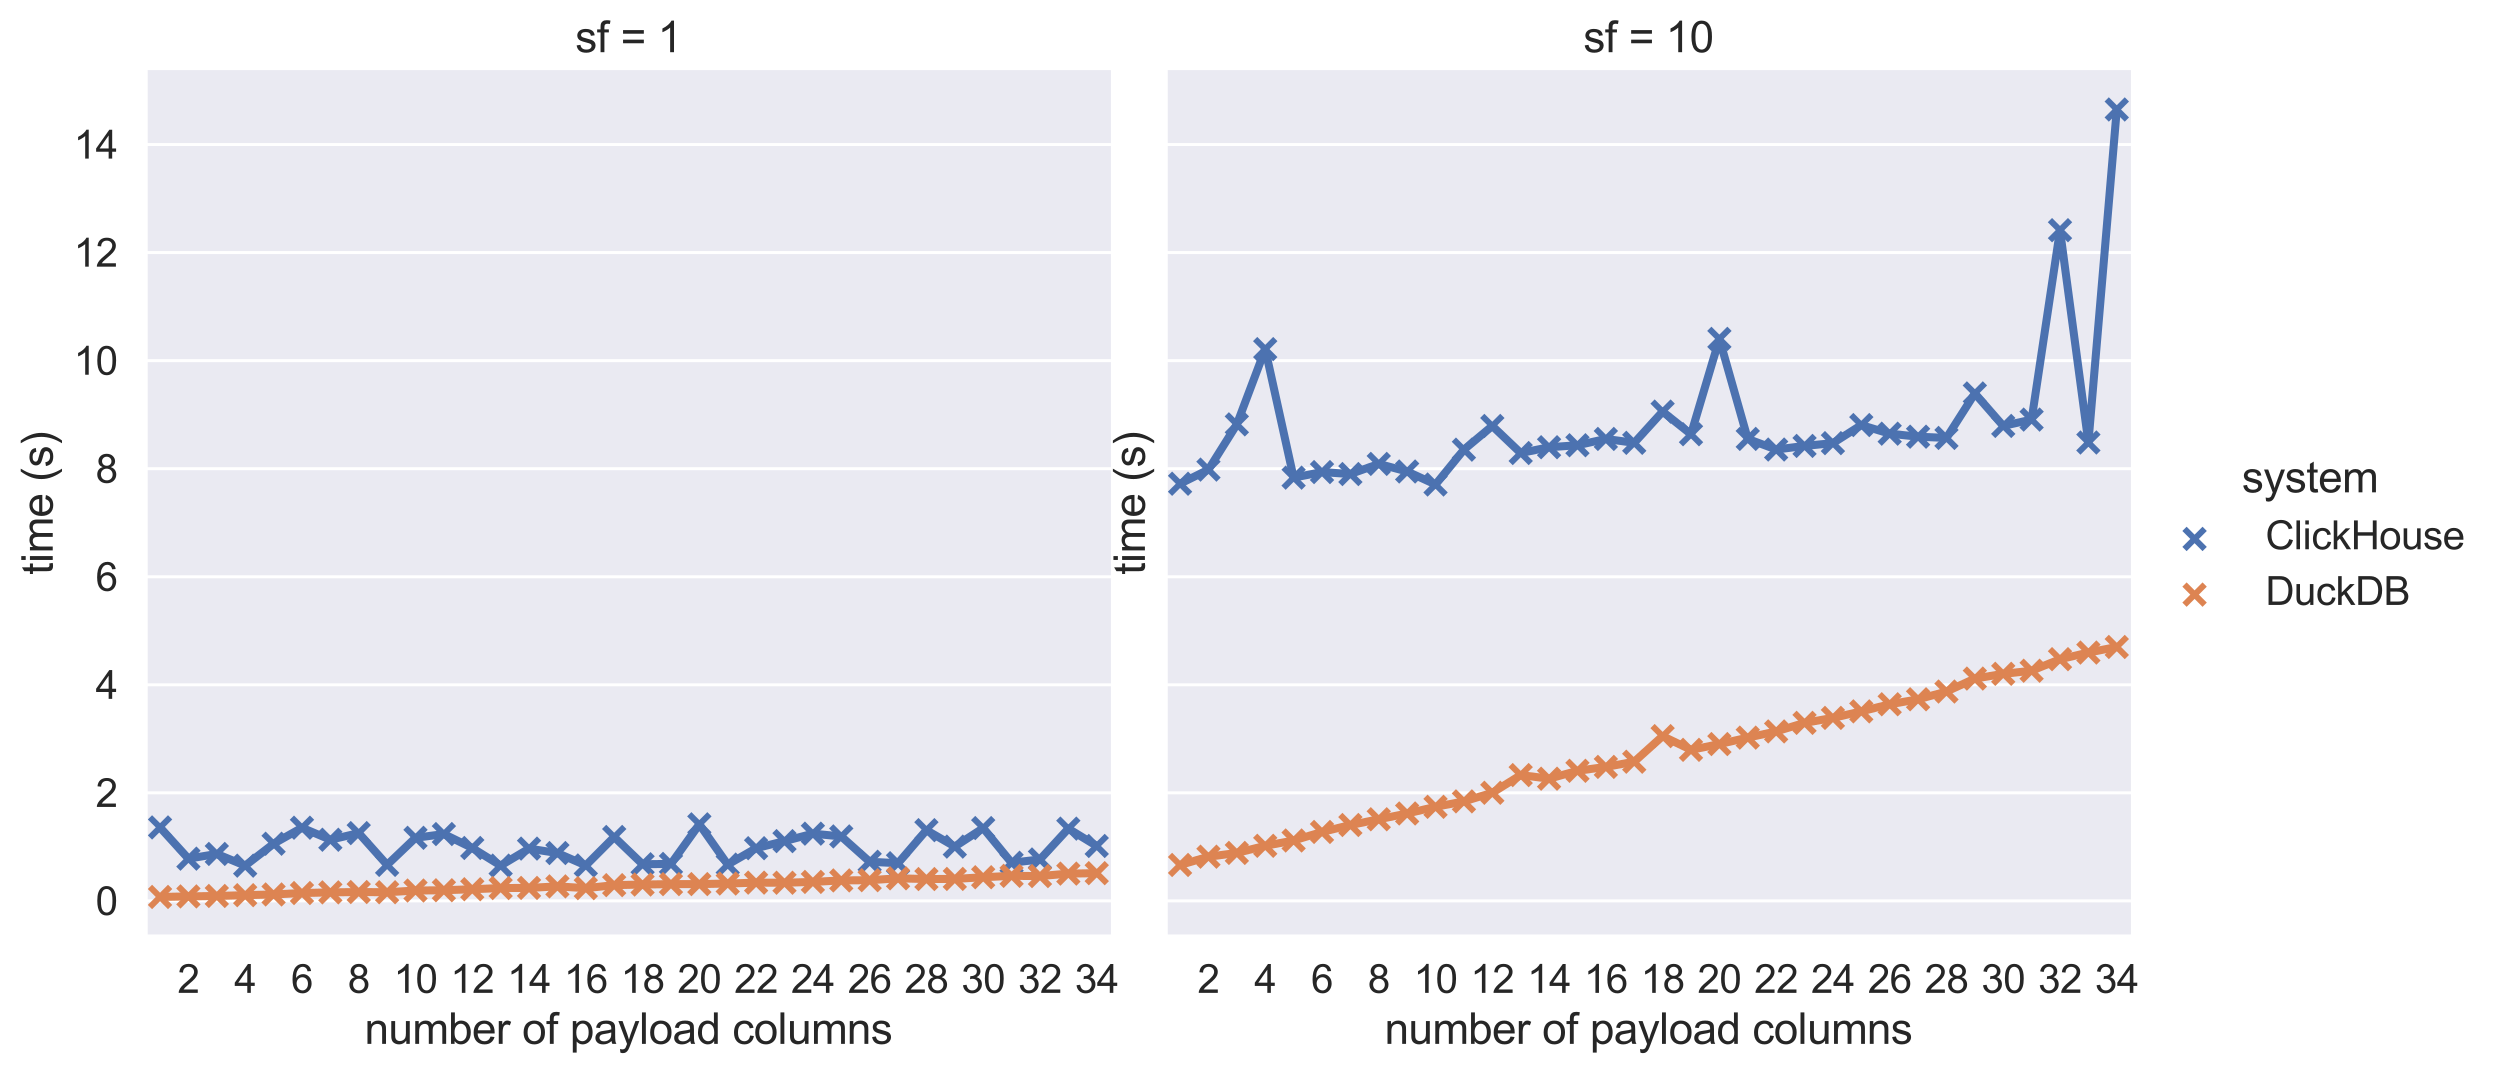 <?xml version="1.0" encoding="utf-8" standalone="no"?>
<!DOCTYPE svg PUBLIC "-//W3C//DTD SVG 1.1//EN"
  "http://www.w3.org/Graphics/SVG/1.1/DTD/svg11.dtd">
<svg height="360.189pt" version="1.1" viewBox="0 0 838.118 360.189" width="838.118pt" xmlns="http://www.w3.org/2000/svg" xmlns:xlink="http://www.w3.org/1999/xlink">
 <defs>
  <style type="text/css">*{stroke-linecap:butt;stroke-linejoin:round;}</style>
 </defs>
 <g id="figure_1">
  <g id="patch_1">
   <path d="M 0 360.189 
L 838.118 360.189 
L 838.118 -0 
L 0 -0 
z
" style="fill:#ffffff;"/>
  </g>
  <g id="axes_1">
   <g id="patch_2">
    <path d="M 48.894 313.903 
L 372.435 313.903 
L 372.435 23.507 
L 48.894 23.507 
z
" style="fill:#eaeaf2;"/>
   </g>
   <g id="matplotlib.axis_1">
    <g id="xtick_1"/>
    <g id="xtick_2">
     <g id="text_1">
      <!-- 2 -->
      <g style="fill:#262626;" transform="translate(59.498 332.852)scale(0.132 -0.132)">
       <defs>
        <path d="M 3222 541 
L 3222 0 
L 194 0 
Q 188 203 259 391 
Q 375 700 629 1000 
Q 884 1300 1366 1694 
Q 2113 2306 2375 2664 
Q 2638 3022 2638 3341 
Q 2638 3675 2398 3904 
Q 2159 4134 1775 4134 
Q 1369 4134 1125 3890 
Q 881 3647 878 3216 
L 300 3275 
Q 359 3922 746 4261 
Q 1134 4600 1788 4600 
Q 2447 4600 2831 4234 
Q 3216 3869 3216 3328 
Q 3216 3053 3103 2787 
Q 2991 2522 2730 2228 
Q 2469 1934 1863 1422 
Q 1356 997 1212 845 
Q 1069 694 975 541 
L 3222 541 
z
" id="ArialMT-32" transform="scale(0.016)"/>
       </defs>
       <use xlink:href="#ArialMT-32"/>
      </g>
     </g>
    </g>
    <g id="xtick_3"/>
    <g id="xtick_4">
     <g id="text_2">
      <!-- 4 -->
      <g style="fill:#262626;" transform="translate(78.53 332.852)scale(0.132 -0.132)">
       <defs>
        <path d="M 2069 0 
L 2069 1097 
L 81 1097 
L 81 1613 
L 2172 4581 
L 2631 4581 
L 2631 1613 
L 3250 1613 
L 3250 1097 
L 2631 1097 
L 2631 0 
L 2069 0 
z
M 2069 1613 
L 2069 3678 
L 634 1613 
L 2069 1613 
z
" id="ArialMT-34" transform="scale(0.016)"/>
       </defs>
       <use xlink:href="#ArialMT-34"/>
      </g>
     </g>
    </g>
    <g id="xtick_5"/>
    <g id="xtick_6">
     <g id="text_3">
      <!-- 6 -->
      <g style="fill:#262626;" transform="translate(97.562 332.852)scale(0.132 -0.132)">
       <defs>
        <path d="M 3184 3459 
L 2625 3416 
Q 2550 3747 2413 3897 
Q 2184 4138 1850 4138 
Q 1581 4138 1378 3988 
Q 1113 3794 959 3422 
Q 806 3050 800 2363 
Q 1003 2672 1297 2822 
Q 1591 2972 1913 2972 
Q 2475 2972 2870 2558 
Q 3266 2144 3266 1488 
Q 3266 1056 3080 686 
Q 2894 316 2569 119 
Q 2244 -78 1831 -78 
Q 1128 -78 684 439 
Q 241 956 241 2144 
Q 241 3472 731 4075 
Q 1159 4600 1884 4600 
Q 2425 4600 2770 4297 
Q 3116 3994 3184 3459 
z
M 888 1484 
Q 888 1194 1011 928 
Q 1134 663 1356 523 
Q 1578 384 1822 384 
Q 2178 384 2434 671 
Q 2691 959 2691 1453 
Q 2691 1928 2437 2201 
Q 2184 2475 1800 2475 
Q 1419 2475 1153 2201 
Q 888 1928 888 1484 
z
" id="ArialMT-36" transform="scale(0.016)"/>
       </defs>
       <use xlink:href="#ArialMT-36"/>
      </g>
     </g>
    </g>
    <g id="xtick_7"/>
    <g id="xtick_8">
     <g id="text_4">
      <!-- 8 -->
      <g style="fill:#262626;" transform="translate(116.593 332.852)scale(0.132 -0.132)">
       <defs>
        <path d="M 1131 2484 
Q 781 2613 612 2850 
Q 444 3088 444 3419 
Q 444 3919 803 4259 
Q 1163 4600 1759 4600 
Q 2359 4600 2725 4251 
Q 3091 3903 3091 3403 
Q 3091 3084 2923 2848 
Q 2756 2613 2416 2484 
Q 2838 2347 3058 2040 
Q 3278 1734 3278 1309 
Q 3278 722 2862 322 
Q 2447 -78 1769 -78 
Q 1091 -78 675 323 
Q 259 725 259 1325 
Q 259 1772 486 2073 
Q 713 2375 1131 2484 
z
M 1019 3438 
Q 1019 3113 1228 2906 
Q 1438 2700 1772 2700 
Q 2097 2700 2305 2904 
Q 2513 3109 2513 3406 
Q 2513 3716 2298 3927 
Q 2084 4138 1766 4138 
Q 1444 4138 1231 3931 
Q 1019 3725 1019 3438 
z
M 838 1322 
Q 838 1081 952 856 
Q 1066 631 1291 507 
Q 1516 384 1775 384 
Q 2178 384 2440 643 
Q 2703 903 2703 1303 
Q 2703 1709 2433 1975 
Q 2163 2241 1756 2241 
Q 1359 2241 1098 1978 
Q 838 1716 838 1322 
z
" id="ArialMT-38" transform="scale(0.016)"/>
       </defs>
       <use xlink:href="#ArialMT-38"/>
      </g>
     </g>
    </g>
    <g id="xtick_9"/>
    <g id="xtick_10">
     <g id="text_5">
      <!-- 10 -->
      <g style="fill:#262626;" transform="translate(131.955 332.852)scale(0.132 -0.132)">
       <defs>
        <path d="M 2384 0 
L 1822 0 
L 1822 3584 
Q 1619 3391 1289 3197 
Q 959 3003 697 2906 
L 697 3450 
Q 1169 3672 1522 3987 
Q 1875 4303 2022 4600 
L 2384 4600 
L 2384 0 
z
" id="ArialMT-31" transform="scale(0.016)"/>
        <path d="M 266 2259 
Q 266 3072 433 3567 
Q 600 4063 929 4331 
Q 1259 4600 1759 4600 
Q 2128 4600 2406 4451 
Q 2684 4303 2865 4023 
Q 3047 3744 3150 3342 
Q 3253 2941 3253 2259 
Q 3253 1453 3087 958 
Q 2922 463 2592 192 
Q 2263 -78 1759 -78 
Q 1097 -78 719 397 
Q 266 969 266 2259 
z
M 844 2259 
Q 844 1131 1108 757 
Q 1372 384 1759 384 
Q 2147 384 2411 759 
Q 2675 1134 2675 2259 
Q 2675 3391 2411 3762 
Q 2147 4134 1753 4134 
Q 1366 4134 1134 3806 
Q 844 3388 844 2259 
z
" id="ArialMT-30" transform="scale(0.016)"/>
       </defs>
       <use xlink:href="#ArialMT-31"/>
       <use x="55.615" xlink:href="#ArialMT-30"/>
      </g>
     </g>
    </g>
    <g id="xtick_11"/>
    <g id="xtick_12">
     <g id="text_6">
      <!-- 12 -->
      <g style="fill:#262626;" transform="translate(150.987 332.852)scale(0.132 -0.132)">
       <use xlink:href="#ArialMT-31"/>
       <use x="55.615" xlink:href="#ArialMT-32"/>
      </g>
     </g>
    </g>
    <g id="xtick_13"/>
    <g id="xtick_14">
     <g id="text_7">
      <!-- 14 -->
      <g style="fill:#262626;" transform="translate(170.019 332.852)scale(0.132 -0.132)">
       <use xlink:href="#ArialMT-31"/>
       <use x="55.615" xlink:href="#ArialMT-34"/>
      </g>
     </g>
    </g>
    <g id="xtick_15"/>
    <g id="xtick_16">
     <g id="text_8">
      <!-- 16 -->
      <g style="fill:#262626;" transform="translate(189.051 332.852)scale(0.132 -0.132)">
       <use xlink:href="#ArialMT-31"/>
       <use x="55.615" xlink:href="#ArialMT-36"/>
      </g>
     </g>
    </g>
    <g id="xtick_17"/>
    <g id="xtick_18">
     <g id="text_9">
      <!-- 18 -->
      <g style="fill:#262626;" transform="translate(208.082 332.852)scale(0.132 -0.132)">
       <use xlink:href="#ArialMT-31"/>
       <use x="55.615" xlink:href="#ArialMT-38"/>
      </g>
     </g>
    </g>
    <g id="xtick_19"/>
    <g id="xtick_20">
     <g id="text_10">
      <!-- 20 -->
      <g style="fill:#262626;" transform="translate(227.114 332.852)scale(0.132 -0.132)">
       <use xlink:href="#ArialMT-32"/>
       <use x="55.615" xlink:href="#ArialMT-30"/>
      </g>
     </g>
    </g>
    <g id="xtick_21"/>
    <g id="xtick_22">
     <g id="text_11">
      <!-- 22 -->
      <g style="fill:#262626;" transform="translate(246.146 332.852)scale(0.132 -0.132)">
       <use xlink:href="#ArialMT-32"/>
       <use x="55.615" xlink:href="#ArialMT-32"/>
      </g>
     </g>
    </g>
    <g id="xtick_23"/>
    <g id="xtick_24">
     <g id="text_12">
      <!-- 24 -->
      <g style="fill:#262626;" transform="translate(265.178 332.852)scale(0.132 -0.132)">
       <use xlink:href="#ArialMT-32"/>
       <use x="55.615" xlink:href="#ArialMT-34"/>
      </g>
     </g>
    </g>
    <g id="xtick_25"/>
    <g id="xtick_26">
     <g id="text_13">
      <!-- 26 -->
      <g style="fill:#262626;" transform="translate(284.21 332.852)scale(0.132 -0.132)">
       <use xlink:href="#ArialMT-32"/>
       <use x="55.615" xlink:href="#ArialMT-36"/>
      </g>
     </g>
    </g>
    <g id="xtick_27"/>
    <g id="xtick_28">
     <g id="text_14">
      <!-- 28 -->
      <g style="fill:#262626;" transform="translate(303.241 332.852)scale(0.132 -0.132)">
       <use xlink:href="#ArialMT-32"/>
       <use x="55.615" xlink:href="#ArialMT-38"/>
      </g>
     </g>
    </g>
    <g id="xtick_29"/>
    <g id="xtick_30">
     <g id="text_15">
      <!-- 30 -->
      <g style="fill:#262626;" transform="translate(322.273 332.852)scale(0.132 -0.132)">
       <defs>
        <path d="M 269 1209 
L 831 1284 
Q 928 806 1161 595 
Q 1394 384 1728 384 
Q 2125 384 2398 659 
Q 2672 934 2672 1341 
Q 2672 1728 2419 1979 
Q 2166 2231 1775 2231 
Q 1616 2231 1378 2169 
L 1441 2663 
Q 1497 2656 1531 2656 
Q 1891 2656 2178 2843 
Q 2466 3031 2466 3422 
Q 2466 3731 2256 3934 
Q 2047 4138 1716 4138 
Q 1388 4138 1169 3931 
Q 950 3725 888 3313 
L 325 3413 
Q 428 3978 793 4289 
Q 1159 4600 1703 4600 
Q 2078 4600 2393 4439 
Q 2709 4278 2876 4000 
Q 3044 3722 3044 3409 
Q 3044 3113 2884 2869 
Q 2725 2625 2413 2481 
Q 2819 2388 3044 2092 
Q 3269 1797 3269 1353 
Q 3269 753 2831 336 
Q 2394 -81 1725 -81 
Q 1122 -81 723 278 
Q 325 638 269 1209 
z
" id="ArialMT-33" transform="scale(0.016)"/>
       </defs>
       <use xlink:href="#ArialMT-33"/>
       <use x="55.615" xlink:href="#ArialMT-30"/>
      </g>
     </g>
    </g>
    <g id="xtick_31"/>
    <g id="xtick_32">
     <g id="text_16">
      <!-- 32 -->
      <g style="fill:#262626;" transform="translate(341.305 332.852)scale(0.132 -0.132)">
       <use xlink:href="#ArialMT-33"/>
       <use x="55.615" xlink:href="#ArialMT-32"/>
      </g>
     </g>
    </g>
    <g id="xtick_33"/>
    <g id="xtick_34">
     <g id="text_17">
      <!-- 34 -->
      <g style="fill:#262626;" transform="translate(360.337 332.852)scale(0.132 -0.132)">
       <use xlink:href="#ArialMT-33"/>
       <use x="55.615" xlink:href="#ArialMT-34"/>
      </g>
     </g>
    </g>
    <g id="text_18">
     <!-- number of payload columns -->
     <g style="fill:#262626;" transform="translate(122.222 349.958)scale(0.144 -0.144)">
      <defs>
       <path d="M 422 0 
L 422 3319 
L 928 3319 
L 928 2847 
Q 1294 3394 1984 3394 
Q 2284 3394 2536 3286 
Q 2788 3178 2913 3003 
Q 3038 2828 3088 2588 
Q 3119 2431 3119 2041 
L 3119 0 
L 2556 0 
L 2556 2019 
Q 2556 2363 2490 2533 
Q 2425 2703 2258 2804 
Q 2091 2906 1866 2906 
Q 1506 2906 1245 2678 
Q 984 2450 984 1813 
L 984 0 
L 422 0 
z
" id="ArialMT-6e" transform="scale(0.016)"/>
       <path d="M 2597 0 
L 2597 488 
Q 2209 -75 1544 -75 
Q 1250 -75 995 37 
Q 741 150 617 320 
Q 494 491 444 738 
Q 409 903 409 1263 
L 409 3319 
L 972 3319 
L 972 1478 
Q 972 1038 1006 884 
Q 1059 663 1231 536 
Q 1403 409 1656 409 
Q 1909 409 2131 539 
Q 2353 669 2445 892 
Q 2538 1116 2538 1541 
L 2538 3319 
L 3100 3319 
L 3100 0 
L 2597 0 
z
" id="ArialMT-75" transform="scale(0.016)"/>
       <path d="M 422 0 
L 422 3319 
L 925 3319 
L 925 2853 
Q 1081 3097 1340 3245 
Q 1600 3394 1931 3394 
Q 2300 3394 2536 3241 
Q 2772 3088 2869 2813 
Q 3263 3394 3894 3394 
Q 4388 3394 4653 3120 
Q 4919 2847 4919 2278 
L 4919 0 
L 4359 0 
L 4359 2091 
Q 4359 2428 4304 2576 
Q 4250 2725 4106 2815 
Q 3963 2906 3769 2906 
Q 3419 2906 3187 2673 
Q 2956 2441 2956 1928 
L 2956 0 
L 2394 0 
L 2394 2156 
Q 2394 2531 2256 2718 
Q 2119 2906 1806 2906 
Q 1569 2906 1367 2781 
Q 1166 2656 1075 2415 
Q 984 2175 984 1722 
L 984 0 
L 422 0 
z
" id="ArialMT-6d" transform="scale(0.016)"/>
       <path d="M 941 0 
L 419 0 
L 419 4581 
L 981 4581 
L 981 2947 
Q 1338 3394 1891 3394 
Q 2197 3394 2470 3270 
Q 2744 3147 2920 2923 
Q 3097 2700 3197 2384 
Q 3297 2069 3297 1709 
Q 3297 856 2875 390 
Q 2453 -75 1863 -75 
Q 1275 -75 941 416 
L 941 0 
z
M 934 1684 
Q 934 1088 1097 822 
Q 1363 388 1816 388 
Q 2184 388 2453 708 
Q 2722 1028 2722 1663 
Q 2722 2313 2464 2622 
Q 2206 2931 1841 2931 
Q 1472 2931 1203 2611 
Q 934 2291 934 1684 
z
" id="ArialMT-62" transform="scale(0.016)"/>
       <path d="M 2694 1069 
L 3275 997 
Q 3138 488 2766 206 
Q 2394 -75 1816 -75 
Q 1088 -75 661 373 
Q 234 822 234 1631 
Q 234 2469 665 2931 
Q 1097 3394 1784 3394 
Q 2450 3394 2872 2941 
Q 3294 2488 3294 1666 
Q 3294 1616 3291 1516 
L 816 1516 
Q 847 969 1125 678 
Q 1403 388 1819 388 
Q 2128 388 2347 550 
Q 2566 713 2694 1069 
z
M 847 1978 
L 2700 1978 
Q 2663 2397 2488 2606 
Q 2219 2931 1791 2931 
Q 1403 2931 1139 2672 
Q 875 2413 847 1978 
z
" id="ArialMT-65" transform="scale(0.016)"/>
       <path d="M 416 0 
L 416 3319 
L 922 3319 
L 922 2816 
Q 1116 3169 1280 3281 
Q 1444 3394 1641 3394 
Q 1925 3394 2219 3213 
L 2025 2691 
Q 1819 2813 1613 2813 
Q 1428 2813 1281 2702 
Q 1134 2591 1072 2394 
Q 978 2094 978 1738 
L 978 0 
L 416 0 
z
" id="ArialMT-72" transform="scale(0.016)"/>
       <path id="ArialMT-20" transform="scale(0.016)"/>
       <path d="M 213 1659 
Q 213 2581 725 3025 
Q 1153 3394 1769 3394 
Q 2453 3394 2887 2945 
Q 3322 2497 3322 1706 
Q 3322 1066 3130 698 
Q 2938 331 2570 128 
Q 2203 -75 1769 -75 
Q 1072 -75 642 372 
Q 213 819 213 1659 
z
M 791 1659 
Q 791 1022 1069 705 
Q 1347 388 1769 388 
Q 2188 388 2466 706 
Q 2744 1025 2744 1678 
Q 2744 2294 2464 2611 
Q 2184 2928 1769 2928 
Q 1347 2928 1069 2612 
Q 791 2297 791 1659 
z
" id="ArialMT-6f" transform="scale(0.016)"/>
       <path d="M 556 0 
L 556 2881 
L 59 2881 
L 59 3319 
L 556 3319 
L 556 3672 
Q 556 4006 616 4169 
Q 697 4388 901 4523 
Q 1106 4659 1475 4659 
Q 1713 4659 2000 4603 
L 1916 4113 
Q 1741 4144 1584 4144 
Q 1328 4144 1222 4034 
Q 1116 3925 1116 3625 
L 1116 3319 
L 1763 3319 
L 1763 2881 
L 1116 2881 
L 1116 0 
L 556 0 
z
" id="ArialMT-66" transform="scale(0.016)"/>
       <path d="M 422 -1272 
L 422 3319 
L 934 3319 
L 934 2888 
Q 1116 3141 1344 3267 
Q 1572 3394 1897 3394 
Q 2322 3394 2647 3175 
Q 2972 2956 3137 2557 
Q 3303 2159 3303 1684 
Q 3303 1175 3120 767 
Q 2938 359 2589 142 
Q 2241 -75 1856 -75 
Q 1575 -75 1351 44 
Q 1128 163 984 344 
L 984 -1272 
L 422 -1272 
z
M 931 1641 
Q 931 1000 1190 694 
Q 1450 388 1819 388 
Q 2194 388 2461 705 
Q 2728 1022 2728 1688 
Q 2728 2322 2467 2637 
Q 2206 2953 1844 2953 
Q 1484 2953 1207 2617 
Q 931 2281 931 1641 
z
" id="ArialMT-70" transform="scale(0.016)"/>
       <path d="M 2588 409 
Q 2275 144 1986 34 
Q 1697 -75 1366 -75 
Q 819 -75 525 192 
Q 231 459 231 875 
Q 231 1119 342 1320 
Q 453 1522 633 1644 
Q 813 1766 1038 1828 
Q 1203 1872 1538 1913 
Q 2219 1994 2541 2106 
Q 2544 2222 2544 2253 
Q 2544 2597 2384 2738 
Q 2169 2928 1744 2928 
Q 1347 2928 1158 2789 
Q 969 2650 878 2297 
L 328 2372 
Q 403 2725 575 2942 
Q 747 3159 1072 3276 
Q 1397 3394 1825 3394 
Q 2250 3394 2515 3294 
Q 2781 3194 2906 3042 
Q 3031 2891 3081 2659 
Q 3109 2516 3109 2141 
L 3109 1391 
Q 3109 606 3145 398 
Q 3181 191 3288 0 
L 2700 0 
Q 2613 175 2588 409 
z
M 2541 1666 
Q 2234 1541 1622 1453 
Q 1275 1403 1131 1340 
Q 988 1278 909 1158 
Q 831 1038 831 891 
Q 831 666 1001 516 
Q 1172 366 1500 366 
Q 1825 366 2078 508 
Q 2331 650 2450 897 
Q 2541 1088 2541 1459 
L 2541 1666 
z
" id="ArialMT-61" transform="scale(0.016)"/>
       <path d="M 397 -1278 
L 334 -750 
Q 519 -800 656 -800 
Q 844 -800 956 -737 
Q 1069 -675 1141 -563 
Q 1194 -478 1313 -144 
Q 1328 -97 1363 -6 
L 103 3319 
L 709 3319 
L 1400 1397 
Q 1534 1031 1641 628 
Q 1738 1016 1872 1384 
L 2581 3319 
L 3144 3319 
L 1881 -56 
Q 1678 -603 1566 -809 
Q 1416 -1088 1222 -1217 
Q 1028 -1347 759 -1347 
Q 597 -1347 397 -1278 
z
" id="ArialMT-79" transform="scale(0.016)"/>
       <path d="M 409 0 
L 409 4581 
L 972 4581 
L 972 0 
L 409 0 
z
" id="ArialMT-6c" transform="scale(0.016)"/>
       <path d="M 2575 0 
L 2575 419 
Q 2259 -75 1647 -75 
Q 1250 -75 917 144 
Q 584 363 401 755 
Q 219 1147 219 1656 
Q 219 2153 384 2558 
Q 550 2963 881 3178 
Q 1213 3394 1622 3394 
Q 1922 3394 2156 3267 
Q 2391 3141 2538 2938 
L 2538 4581 
L 3097 4581 
L 3097 0 
L 2575 0 
z
M 797 1656 
Q 797 1019 1065 703 
Q 1334 388 1700 388 
Q 2069 388 2326 689 
Q 2584 991 2584 1609 
Q 2584 2291 2321 2609 
Q 2059 2928 1675 2928 
Q 1300 2928 1048 2622 
Q 797 2316 797 1656 
z
" id="ArialMT-64" transform="scale(0.016)"/>
       <path d="M 2588 1216 
L 3141 1144 
Q 3050 572 2676 248 
Q 2303 -75 1759 -75 
Q 1078 -75 664 370 
Q 250 816 250 1647 
Q 250 2184 428 2587 
Q 606 2991 970 3192 
Q 1334 3394 1763 3394 
Q 2303 3394 2647 3120 
Q 2991 2847 3088 2344 
L 2541 2259 
Q 2463 2594 2264 2762 
Q 2066 2931 1784 2931 
Q 1359 2931 1093 2626 
Q 828 2322 828 1663 
Q 828 994 1084 691 
Q 1341 388 1753 388 
Q 2084 388 2306 591 
Q 2528 794 2588 1216 
z
" id="ArialMT-63" transform="scale(0.016)"/>
       <path d="M 197 991 
L 753 1078 
Q 800 744 1014 566 
Q 1228 388 1613 388 
Q 2000 388 2187 545 
Q 2375 703 2375 916 
Q 2375 1106 2209 1216 
Q 2094 1291 1634 1406 
Q 1016 1563 777 1677 
Q 538 1791 414 1992 
Q 291 2194 291 2438 
Q 291 2659 392 2848 
Q 494 3038 669 3163 
Q 800 3259 1026 3326 
Q 1253 3394 1513 3394 
Q 1903 3394 2198 3281 
Q 2494 3169 2634 2976 
Q 2775 2784 2828 2463 
L 2278 2388 
Q 2241 2644 2061 2787 
Q 1881 2931 1553 2931 
Q 1166 2931 1000 2803 
Q 834 2675 834 2503 
Q 834 2394 903 2306 
Q 972 2216 1119 2156 
Q 1203 2125 1616 2013 
Q 2213 1853 2448 1751 
Q 2684 1650 2818 1456 
Q 2953 1263 2953 975 
Q 2953 694 2789 445 
Q 2625 197 2315 61 
Q 2006 -75 1616 -75 
Q 969 -75 630 194 
Q 291 463 197 991 
z
" id="ArialMT-73" transform="scale(0.016)"/>
      </defs>
      <use xlink:href="#ArialMT-6e"/>
      <use x="55.615" xlink:href="#ArialMT-75"/>
      <use x="111.23" xlink:href="#ArialMT-6d"/>
      <use x="194.531" xlink:href="#ArialMT-62"/>
      <use x="250.146" xlink:href="#ArialMT-65"/>
      <use x="305.762" xlink:href="#ArialMT-72"/>
      <use x="339.062" xlink:href="#ArialMT-20"/>
      <use x="366.846" xlink:href="#ArialMT-6f"/>
      <use x="422.461" xlink:href="#ArialMT-66"/>
      <use x="450.244" xlink:href="#ArialMT-20"/>
      <use x="478.027" xlink:href="#ArialMT-70"/>
      <use x="533.643" xlink:href="#ArialMT-61"/>
      <use x="589.258" xlink:href="#ArialMT-79"/>
      <use x="639.258" xlink:href="#ArialMT-6c"/>
      <use x="661.475" xlink:href="#ArialMT-6f"/>
      <use x="717.09" xlink:href="#ArialMT-61"/>
      <use x="772.705" xlink:href="#ArialMT-64"/>
      <use x="828.32" xlink:href="#ArialMT-20"/>
      <use x="856.104" xlink:href="#ArialMT-63"/>
      <use x="906.104" xlink:href="#ArialMT-6f"/>
      <use x="961.719" xlink:href="#ArialMT-6c"/>
      <use x="983.936" xlink:href="#ArialMT-75"/>
      <use x="1039.551" xlink:href="#ArialMT-6d"/>
      <use x="1122.852" xlink:href="#ArialMT-6e"/>
      <use x="1178.467" xlink:href="#ArialMT-73"/>
     </g>
    </g>
   </g>
   <g id="matplotlib.axis_2">
    <g id="ytick_1">
     <g id="line2d_1">
      <path clip-path="url(#pc55bad6841)" d="M 48.894 302.028 
L 372.435 302.028 
" style="fill:none;stroke:#ffffff;stroke-linecap:round;"/>
     </g>
     <g id="text_19">
      <!-- 0 -->
      <g style="fill:#262626;" transform="translate(32.054 306.752)scale(0.132 -0.132)">
       <use xlink:href="#ArialMT-30"/>
      </g>
     </g>
    </g>
    <g id="ytick_2">
     <g id="line2d_2">
      <path clip-path="url(#pc55bad6841)" d="M 48.894 265.803 
L 372.435 265.803 
" style="fill:none;stroke:#ffffff;stroke-linecap:round;"/>
     </g>
     <g id="text_20">
      <!-- 2 -->
      <g style="fill:#262626;" transform="translate(32.054 270.527)scale(0.132 -0.132)">
       <use xlink:href="#ArialMT-32"/>
      </g>
     </g>
    </g>
    <g id="ytick_3">
     <g id="line2d_3">
      <path clip-path="url(#pc55bad6841)" d="M 48.894 229.578 
L 372.435 229.578 
" style="fill:none;stroke:#ffffff;stroke-linecap:round;"/>
     </g>
     <g id="text_21">
      <!-- 4 -->
      <g style="fill:#262626;" transform="translate(32.054 234.302)scale(0.132 -0.132)">
       <use xlink:href="#ArialMT-34"/>
      </g>
     </g>
    </g>
    <g id="ytick_4">
     <g id="line2d_4">
      <path clip-path="url(#pc55bad6841)" d="M 48.894 193.353 
L 372.435 193.353 
" style="fill:none;stroke:#ffffff;stroke-linecap:round;"/>
     </g>
     <g id="text_22">
      <!-- 6 -->
      <g style="fill:#262626;" transform="translate(32.054 198.077)scale(0.132 -0.132)">
       <use xlink:href="#ArialMT-36"/>
      </g>
     </g>
    </g>
    <g id="ytick_5">
     <g id="line2d_5">
      <path clip-path="url(#pc55bad6841)" d="M 48.894 157.128 
L 372.435 157.128 
" style="fill:none;stroke:#ffffff;stroke-linecap:round;"/>
     </g>
     <g id="text_23">
      <!-- 8 -->
      <g style="fill:#262626;" transform="translate(32.054 161.852)scale(0.132 -0.132)">
       <use xlink:href="#ArialMT-38"/>
      </g>
     </g>
    </g>
    <g id="ytick_6">
     <g id="line2d_6">
      <path clip-path="url(#pc55bad6841)" d="M 48.894 120.902 
L 372.435 120.902 
" style="fill:none;stroke:#ffffff;stroke-linecap:round;"/>
     </g>
     <g id="text_24">
      <!-- 10 -->
      <g style="fill:#262626;" transform="translate(24.713 125.627)scale(0.132 -0.132)">
       <use xlink:href="#ArialMT-31"/>
       <use x="55.615" xlink:href="#ArialMT-30"/>
      </g>
     </g>
    </g>
    <g id="ytick_7">
     <g id="line2d_7">
      <path clip-path="url(#pc55bad6841)" d="M 48.894 84.677 
L 372.435 84.677 
" style="fill:none;stroke:#ffffff;stroke-linecap:round;"/>
     </g>
     <g id="text_25">
      <!-- 12 -->
      <g style="fill:#262626;" transform="translate(24.713 89.401)scale(0.132 -0.132)">
       <use xlink:href="#ArialMT-31"/>
       <use x="55.615" xlink:href="#ArialMT-32"/>
      </g>
     </g>
    </g>
    <g id="ytick_8">
     <g id="line2d_8">
      <path clip-path="url(#pc55bad6841)" d="M 48.894 48.452 
L 372.435 48.452 
" style="fill:none;stroke:#ffffff;stroke-linecap:round;"/>
     </g>
     <g id="text_26">
      <!-- 14 -->
      <g style="fill:#262626;" transform="translate(24.713 53.176)scale(0.132 -0.132)">
       <use xlink:href="#ArialMT-31"/>
       <use x="55.615" xlink:href="#ArialMT-34"/>
      </g>
     </g>
    </g>
    <g id="text_27">
     <!-- time (s) -->
     <g style="fill:#262626;" transform="translate(17.683 192.702)rotate(-90)scale(0.144 -0.144)">
      <defs>
       <path d="M 1650 503 
L 1731 6 
Q 1494 -44 1306 -44 
Q 1000 -44 831 53 
Q 663 150 594 308 
Q 525 466 525 972 
L 525 2881 
L 113 2881 
L 113 3319 
L 525 3319 
L 525 4141 
L 1084 4478 
L 1084 3319 
L 1650 3319 
L 1650 2881 
L 1084 2881 
L 1084 941 
Q 1084 700 1114 631 
Q 1144 563 1211 522 
Q 1278 481 1403 481 
Q 1497 481 1650 503 
z
" id="ArialMT-74" transform="scale(0.016)"/>
       <path d="M 425 3934 
L 425 4581 
L 988 4581 
L 988 3934 
L 425 3934 
z
M 425 0 
L 425 3319 
L 988 3319 
L 988 0 
L 425 0 
z
" id="ArialMT-69" transform="scale(0.016)"/>
       <path d="M 1497 -1347 
Q 1031 -759 709 28 
Q 388 816 388 1659 
Q 388 2403 628 3084 
Q 909 3875 1497 4659 
L 1900 4659 
Q 1522 4009 1400 3731 
Q 1209 3300 1100 2831 
Q 966 2247 966 1656 
Q 966 153 1900 -1347 
L 1497 -1347 
z
" id="ArialMT-28" transform="scale(0.016)"/>
       <path d="M 791 -1347 
L 388 -1347 
Q 1322 153 1322 1656 
Q 1322 2244 1188 2822 
Q 1081 3291 891 3722 
Q 769 4003 388 4659 
L 791 4659 
Q 1378 3875 1659 3084 
Q 1900 2403 1900 1659 
Q 1900 816 1576 28 
Q 1253 -759 791 -1347 
z
" id="ArialMT-29" transform="scale(0.016)"/>
      </defs>
      <use xlink:href="#ArialMT-74"/>
      <use x="27.783" xlink:href="#ArialMT-69"/>
      <use x="50" xlink:href="#ArialMT-6d"/>
      <use x="133.301" xlink:href="#ArialMT-65"/>
      <use x="188.916" xlink:href="#ArialMT-20"/>
      <use x="216.699" xlink:href="#ArialMT-28"/>
      <use x="250" xlink:href="#ArialMT-73"/>
      <use x="300" xlink:href="#ArialMT-29"/>
     </g>
    </g>
   </g>
   <g id="PathCollection_1">
    <defs>
     <path d="M -3.384 3.384 
L 3.384 -3.384 
M -3.384 -3.384 
L 3.384 3.384 
" id="m6f6460f66e" style="stroke:#4c72b0;stroke-width:2.025;"/>
    </defs>
    <g clip-path="url(#pc55bad6841)">
     <use style="fill:#4c72b0;stroke:#4c72b0;stroke-width:2.025;" x="53.652" xlink:href="#m6f6460f66e" y="277.393"/>
     <use style="fill:#4c72b0;stroke:#4c72b0;stroke-width:2.025;" x="63.168" xlink:href="#m6f6460f66e" y="287.861"/>
     <use style="fill:#4c72b0;stroke:#4c72b0;stroke-width:2.025;" x="72.684" xlink:href="#m6f6460f66e" y="286.279"/>
     <use style="fill:#4c72b0;stroke:#4c72b0;stroke-width:2.025;" x="82.2" xlink:href="#m6f6460f66e" y="290.211"/>
     <use style="fill:#4c72b0;stroke:#4c72b0;stroke-width:2.025;" x="91.716" xlink:href="#m6f6460f66e" y="282.861"/>
     <use style="fill:#4c72b0;stroke:#4c72b0;stroke-width:2.025;" x="101.232" xlink:href="#m6f6460f66e" y="277.486"/>
     <use style="fill:#4c72b0;stroke:#4c72b0;stroke-width:2.025;" x="110.748" xlink:href="#m6f6460f66e" y="281.521"/>
     <use style="fill:#4c72b0;stroke:#4c72b0;stroke-width:2.025;" x="120.264" xlink:href="#m6f6460f66e" y="279.293"/>
     <use style="fill:#4c72b0;stroke:#4c72b0;stroke-width:2.025;" x="129.78" xlink:href="#m6f6460f66e" y="289.948"/>
     <use style="fill:#4c72b0;stroke:#4c72b0;stroke-width:2.025;" x="139.296" xlink:href="#m6f6460f66e" y="280.873"/>
     <use style="fill:#4c72b0;stroke:#4c72b0;stroke-width:2.025;" x="148.811" xlink:href="#m6f6460f66e" y="279.615"/>
     <use style="fill:#4c72b0;stroke:#4c72b0;stroke-width:2.025;" x="158.327" xlink:href="#m6f6460f66e" y="284.283"/>
     <use style="fill:#4c72b0;stroke:#4c72b0;stroke-width:2.025;" x="167.843" xlink:href="#m6f6460f66e" y="290.192"/>
     <use style="fill:#4c72b0;stroke:#4c72b0;stroke-width:2.025;" x="177.359" xlink:href="#m6f6460f66e" y="284.491"/>
     <use style="fill:#4c72b0;stroke:#4c72b0;stroke-width:2.025;" x="186.875" xlink:href="#m6f6460f66e" y="285.98"/>
     <use style="fill:#4c72b0;stroke:#4c72b0;stroke-width:2.025;" x="196.391" xlink:href="#m6f6460f66e" y="290.136"/>
     <use style="fill:#4c72b0;stroke:#4c72b0;stroke-width:2.025;" x="205.907" xlink:href="#m6f6460f66e" y="280.592"/>
     <use style="fill:#4c72b0;stroke:#4c72b0;stroke-width:2.025;" x="215.423" xlink:href="#m6f6460f66e" y="289.733"/>
     <use style="fill:#4c72b0;stroke:#4c72b0;stroke-width:2.025;" x="224.939" xlink:href="#m6f6460f66e" y="289.622"/>
     <use style="fill:#4c72b0;stroke:#4c72b0;stroke-width:2.025;" x="234.455" xlink:href="#m6f6460f66e" y="276.355"/>
     <use style="fill:#4c72b0;stroke:#4c72b0;stroke-width:2.025;" x="243.971" xlink:href="#m6f6460f66e" y="289.854"/>
     <use style="fill:#4c72b0;stroke:#4c72b0;stroke-width:2.025;" x="253.486" xlink:href="#m6f6460f66e" y="284.355"/>
     <use style="fill:#4c72b0;stroke:#4c72b0;stroke-width:2.025;" x="263.002" xlink:href="#m6f6460f66e" y="281.983"/>
     <use style="fill:#4c72b0;stroke:#4c72b0;stroke-width:2.025;" x="272.518" xlink:href="#m6f6460f66e" y="279.484"/>
     <use style="fill:#4c72b0;stroke:#4c72b0;stroke-width:2.025;" x="282.034" xlink:href="#m6f6460f66e" y="280.408"/>
     <use style="fill:#4c72b0;stroke:#4c72b0;stroke-width:2.025;" x="291.55" xlink:href="#m6f6460f66e" y="288.899"/>
     <use style="fill:#4c72b0;stroke:#4c72b0;stroke-width:2.025;" x="301.066" xlink:href="#m6f6460f66e" y="289.385"/>
     <use style="fill:#4c72b0;stroke:#4c72b0;stroke-width:2.025;" x="310.582" xlink:href="#m6f6460f66e" y="278.309"/>
     <use style="fill:#4c72b0;stroke:#4c72b0;stroke-width:2.025;" x="320.098" xlink:href="#m6f6460f66e" y="283.822"/>
     <use style="fill:#4c72b0;stroke:#4c72b0;stroke-width:2.025;" x="329.614" xlink:href="#m6f6460f66e" y="277.609"/>
     <use style="fill:#4c72b0;stroke:#4c72b0;stroke-width:2.025;" x="339.13" xlink:href="#m6f6460f66e" y="289.232"/>
     <use style="fill:#4c72b0;stroke:#4c72b0;stroke-width:2.025;" x="348.646" xlink:href="#m6f6460f66e" y="288.129"/>
     <use style="fill:#4c72b0;stroke:#4c72b0;stroke-width:2.025;" x="358.161" xlink:href="#m6f6460f66e" y="277.797"/>
     <use style="fill:#4c72b0;stroke:#4c72b0;stroke-width:2.025;" x="367.677" xlink:href="#m6f6460f66e" y="283.615"/>
    </g>
   </g>
   <g id="line2d_9">
    <path clip-path="url(#pc55bad6841)" d="M 53.652 277.393 
L 63.168 287.861 
L 72.684 286.279 
L 82.2 290.211 
L 91.716 282.861 
L 101.232 277.486 
L 110.748 281.521 
L 120.264 279.293 
L 129.78 289.948 
L 139.296 280.873 
L 148.811 279.615 
L 158.327 284.283 
L 167.843 290.192 
L 177.359 284.491 
L 186.875 285.98 
L 196.391 290.136 
L 205.907 280.592 
L 215.423 289.733 
L 224.939 289.622 
L 234.455 276.355 
L 243.971 289.854 
L 253.486 284.355 
L 263.002 281.983 
L 272.518 279.484 
L 282.034 280.408 
L 291.55 288.899 
L 301.066 289.385 
L 310.582 278.309 
L 320.098 283.822 
L 329.614 277.609 
L 339.13 289.232 
L 348.646 288.129 
L 358.161 277.797 
L 367.677 283.615 
" style="fill:none;stroke:#4c72b0;stroke-linecap:round;stroke-width:2.7;"/>
   </g>
   <g id="line2d_10">
    <path clip-path="url(#pc55bad6841)" style="fill:none;stroke:#4c72b0;stroke-linecap:round;stroke-width:2.7;"/>
   </g>
   <g id="line2d_11">
    <path clip-path="url(#pc55bad6841)" style="fill:none;stroke:#4c72b0;stroke-linecap:round;stroke-width:2.7;"/>
   </g>
   <g id="line2d_12">
    <path clip-path="url(#pc55bad6841)" style="fill:none;stroke:#4c72b0;stroke-linecap:round;stroke-width:2.7;"/>
   </g>
   <g id="line2d_13">
    <path clip-path="url(#pc55bad6841)" style="fill:none;stroke:#4c72b0;stroke-linecap:round;stroke-width:2.7;"/>
   </g>
   <g id="line2d_14">
    <path clip-path="url(#pc55bad6841)" style="fill:none;stroke:#4c72b0;stroke-linecap:round;stroke-width:2.7;"/>
   </g>
   <g id="line2d_15">
    <path clip-path="url(#pc55bad6841)" style="fill:none;stroke:#4c72b0;stroke-linecap:round;stroke-width:2.7;"/>
   </g>
   <g id="line2d_16">
    <path clip-path="url(#pc55bad6841)" style="fill:none;stroke:#4c72b0;stroke-linecap:round;stroke-width:2.7;"/>
   </g>
   <g id="line2d_17">
    <path clip-path="url(#pc55bad6841)" style="fill:none;stroke:#4c72b0;stroke-linecap:round;stroke-width:2.7;"/>
   </g>
   <g id="line2d_18">
    <path clip-path="url(#pc55bad6841)" style="fill:none;stroke:#4c72b0;stroke-linecap:round;stroke-width:2.7;"/>
   </g>
   <g id="line2d_19">
    <path clip-path="url(#pc55bad6841)" style="fill:none;stroke:#4c72b0;stroke-linecap:round;stroke-width:2.7;"/>
   </g>
   <g id="line2d_20">
    <path clip-path="url(#pc55bad6841)" style="fill:none;stroke:#4c72b0;stroke-linecap:round;stroke-width:2.7;"/>
   </g>
   <g id="line2d_21">
    <path clip-path="url(#pc55bad6841)" style="fill:none;stroke:#4c72b0;stroke-linecap:round;stroke-width:2.7;"/>
   </g>
   <g id="line2d_22">
    <path clip-path="url(#pc55bad6841)" style="fill:none;stroke:#4c72b0;stroke-linecap:round;stroke-width:2.7;"/>
   </g>
   <g id="line2d_23">
    <path clip-path="url(#pc55bad6841)" style="fill:none;stroke:#4c72b0;stroke-linecap:round;stroke-width:2.7;"/>
   </g>
   <g id="line2d_24">
    <path clip-path="url(#pc55bad6841)" style="fill:none;stroke:#4c72b0;stroke-linecap:round;stroke-width:2.7;"/>
   </g>
   <g id="line2d_25">
    <path clip-path="url(#pc55bad6841)" style="fill:none;stroke:#4c72b0;stroke-linecap:round;stroke-width:2.7;"/>
   </g>
   <g id="line2d_26">
    <path clip-path="url(#pc55bad6841)" style="fill:none;stroke:#4c72b0;stroke-linecap:round;stroke-width:2.7;"/>
   </g>
   <g id="line2d_27">
    <path clip-path="url(#pc55bad6841)" style="fill:none;stroke:#4c72b0;stroke-linecap:round;stroke-width:2.7;"/>
   </g>
   <g id="line2d_28">
    <path clip-path="url(#pc55bad6841)" style="fill:none;stroke:#4c72b0;stroke-linecap:round;stroke-width:2.7;"/>
   </g>
   <g id="line2d_29">
    <path clip-path="url(#pc55bad6841)" style="fill:none;stroke:#4c72b0;stroke-linecap:round;stroke-width:2.7;"/>
   </g>
   <g id="line2d_30">
    <path clip-path="url(#pc55bad6841)" style="fill:none;stroke:#4c72b0;stroke-linecap:round;stroke-width:2.7;"/>
   </g>
   <g id="line2d_31">
    <path clip-path="url(#pc55bad6841)" style="fill:none;stroke:#4c72b0;stroke-linecap:round;stroke-width:2.7;"/>
   </g>
   <g id="line2d_32">
    <path clip-path="url(#pc55bad6841)" style="fill:none;stroke:#4c72b0;stroke-linecap:round;stroke-width:2.7;"/>
   </g>
   <g id="line2d_33">
    <path clip-path="url(#pc55bad6841)" style="fill:none;stroke:#4c72b0;stroke-linecap:round;stroke-width:2.7;"/>
   </g>
   <g id="line2d_34">
    <path clip-path="url(#pc55bad6841)" style="fill:none;stroke:#4c72b0;stroke-linecap:round;stroke-width:2.7;"/>
   </g>
   <g id="line2d_35">
    <path clip-path="url(#pc55bad6841)" style="fill:none;stroke:#4c72b0;stroke-linecap:round;stroke-width:2.7;"/>
   </g>
   <g id="line2d_36">
    <path clip-path="url(#pc55bad6841)" style="fill:none;stroke:#4c72b0;stroke-linecap:round;stroke-width:2.7;"/>
   </g>
   <g id="line2d_37">
    <path clip-path="url(#pc55bad6841)" style="fill:none;stroke:#4c72b0;stroke-linecap:round;stroke-width:2.7;"/>
   </g>
   <g id="line2d_38">
    <path clip-path="url(#pc55bad6841)" style="fill:none;stroke:#4c72b0;stroke-linecap:round;stroke-width:2.7;"/>
   </g>
   <g id="line2d_39">
    <path clip-path="url(#pc55bad6841)" style="fill:none;stroke:#4c72b0;stroke-linecap:round;stroke-width:2.7;"/>
   </g>
   <g id="line2d_40">
    <path clip-path="url(#pc55bad6841)" style="fill:none;stroke:#4c72b0;stroke-linecap:round;stroke-width:2.7;"/>
   </g>
   <g id="line2d_41">
    <path clip-path="url(#pc55bad6841)" style="fill:none;stroke:#4c72b0;stroke-linecap:round;stroke-width:2.7;"/>
   </g>
   <g id="line2d_42">
    <path clip-path="url(#pc55bad6841)" style="fill:none;stroke:#4c72b0;stroke-linecap:round;stroke-width:2.7;"/>
   </g>
   <g id="line2d_43">
    <path clip-path="url(#pc55bad6841)" style="fill:none;stroke:#4c72b0;stroke-linecap:round;stroke-width:2.7;"/>
   </g>
   <g id="PathCollection_2">
    <defs>
     <path d="M -3.384 3.384 
L 3.384 -3.384 
M -3.384 -3.384 
L 3.384 3.384 
" id="md83680eea8" style="stroke:#dd8452;stroke-width:2.025;"/>
    </defs>
    <g clip-path="url(#pc55bad6841)">
     <use style="fill:#dd8452;stroke:#dd8452;stroke-width:2.025;" x="53.652" xlink:href="#md83680eea8" y="300.703"/>
     <use style="fill:#dd8452;stroke:#dd8452;stroke-width:2.025;" x="63.168" xlink:href="#md83680eea8" y="300.522"/>
     <use style="fill:#dd8452;stroke:#dd8452;stroke-width:2.025;" x="72.684" xlink:href="#md83680eea8" y="300.37"/>
     <use style="fill:#dd8452;stroke:#dd8452;stroke-width:2.025;" x="82.2" xlink:href="#md83680eea8" y="300.104"/>
     <use style="fill:#dd8452;stroke:#dd8452;stroke-width:2.025;" x="91.716" xlink:href="#md83680eea8" y="299.863"/>
     <use style="fill:#dd8452;stroke:#dd8452;stroke-width:2.025;" x="101.232" xlink:href="#md83680eea8" y="299.387"/>
     <use style="fill:#dd8452;stroke:#dd8452;stroke-width:2.025;" x="110.748" xlink:href="#md83680eea8" y="299.166"/>
     <use style="fill:#dd8452;stroke:#dd8452;stroke-width:2.025;" x="120.264" xlink:href="#md83680eea8" y="299.051"/>
     <use style="fill:#dd8452;stroke:#dd8452;stroke-width:2.025;" x="129.78" xlink:href="#md83680eea8" y="299.119"/>
     <use style="fill:#dd8452;stroke:#dd8452;stroke-width:2.025;" x="139.296" xlink:href="#md83680eea8" y="298.545"/>
     <use style="fill:#dd8452;stroke:#dd8452;stroke-width:2.025;" x="148.811" xlink:href="#md83680eea8" y="298.452"/>
     <use style="fill:#dd8452;stroke:#dd8452;stroke-width:2.025;" x="158.327" xlink:href="#md83680eea8" y="298.111"/>
     <use style="fill:#dd8452;stroke:#dd8452;stroke-width:2.025;" x="167.843" xlink:href="#md83680eea8" y="297.721"/>
     <use style="fill:#dd8452;stroke:#dd8452;stroke-width:2.025;" x="177.359" xlink:href="#md83680eea8" y="297.67"/>
     <use style="fill:#dd8452;stroke:#dd8452;stroke-width:2.025;" x="186.875" xlink:href="#md83680eea8" y="297.158"/>
     <use style="fill:#dd8452;stroke:#dd8452;stroke-width:2.025;" x="196.391" xlink:href="#md83680eea8" y="297.749"/>
     <use style="fill:#dd8452;stroke:#dd8452;stroke-width:2.025;" x="205.907" xlink:href="#md83680eea8" y="296.742"/>
     <use style="fill:#dd8452;stroke:#dd8452;stroke-width:2.025;" x="215.423" xlink:href="#md83680eea8" y="296.539"/>
     <use style="fill:#dd8452;stroke:#dd8452;stroke-width:2.025;" x="224.939" xlink:href="#md83680eea8" y="296.399"/>
     <use style="fill:#dd8452;stroke:#dd8452;stroke-width:2.025;" x="234.455" xlink:href="#md83680eea8" y="296.39"/>
     <use style="fill:#dd8452;stroke:#dd8452;stroke-width:2.025;" x="243.971" xlink:href="#md83680eea8" y="296.204"/>
     <use style="fill:#dd8452;stroke:#dd8452;stroke-width:2.025;" x="253.486" xlink:href="#md83680eea8" y="295.902"/>
     <use style="fill:#dd8452;stroke:#dd8452;stroke-width:2.025;" x="263.002" xlink:href="#md83680eea8" y="295.937"/>
     <use style="fill:#dd8452;stroke:#dd8452;stroke-width:2.025;" x="272.518" xlink:href="#md83680eea8" y="295.66"/>
     <use style="fill:#dd8452;stroke:#dd8452;stroke-width:2.025;" x="282.034" xlink:href="#md83680eea8" y="295.158"/>
     <use style="fill:#dd8452;stroke:#dd8452;stroke-width:2.025;" x="291.55" xlink:href="#md83680eea8" y="295.08"/>
     <use style="fill:#dd8452;stroke:#dd8452;stroke-width:2.025;" x="301.066" xlink:href="#md83680eea8" y="294.453"/>
     <use style="fill:#dd8452;stroke:#dd8452;stroke-width:2.025;" x="310.582" xlink:href="#md83680eea8" y="294.697"/>
     <use style="fill:#dd8452;stroke:#dd8452;stroke-width:2.025;" x="320.098" xlink:href="#md83680eea8" y="294.657"/>
     <use style="fill:#dd8452;stroke:#dd8452;stroke-width:2.025;" x="329.614" xlink:href="#md83680eea8" y="294.089"/>
     <use style="fill:#dd8452;stroke:#dd8452;stroke-width:2.025;" x="339.13" xlink:href="#md83680eea8" y="293.624"/>
     <use style="fill:#dd8452;stroke:#dd8452;stroke-width:2.025;" x="348.646" xlink:href="#md83680eea8" y="293.706"/>
     <use style="fill:#dd8452;stroke:#dd8452;stroke-width:2.025;" x="358.161" xlink:href="#md83680eea8" y="292.876"/>
     <use style="fill:#dd8452;stroke:#dd8452;stroke-width:2.025;" x="367.677" xlink:href="#md83680eea8" y="292.724"/>
    </g>
   </g>
   <g id="line2d_44">
    <path clip-path="url(#pc55bad6841)" d="M 53.652 300.703 
L 63.168 300.522 
L 72.684 300.37 
L 82.2 300.104 
L 91.716 299.863 
L 101.232 299.387 
L 110.748 299.166 
L 120.264 299.051 
L 129.78 299.119 
L 139.296 298.545 
L 148.811 298.452 
L 158.327 298.111 
L 167.843 297.721 
L 177.359 297.67 
L 186.875 297.158 
L 196.391 297.749 
L 205.907 296.742 
L 215.423 296.539 
L 224.939 296.399 
L 234.455 296.39 
L 243.971 296.204 
L 253.486 295.902 
L 263.002 295.937 
L 272.518 295.66 
L 282.034 295.158 
L 291.55 295.08 
L 301.066 294.453 
L 310.582 294.697 
L 320.098 294.657 
L 329.614 294.089 
L 339.13 293.624 
L 348.646 293.706 
L 358.161 292.876 
L 367.677 292.724 
" style="fill:none;stroke:#dd8452;stroke-linecap:round;stroke-width:2.7;"/>
   </g>
   <g id="line2d_45">
    <path clip-path="url(#pc55bad6841)" style="fill:none;stroke:#dd8452;stroke-linecap:round;stroke-width:2.7;"/>
   </g>
   <g id="line2d_46">
    <path clip-path="url(#pc55bad6841)" style="fill:none;stroke:#dd8452;stroke-linecap:round;stroke-width:2.7;"/>
   </g>
   <g id="line2d_47">
    <path clip-path="url(#pc55bad6841)" style="fill:none;stroke:#dd8452;stroke-linecap:round;stroke-width:2.7;"/>
   </g>
   <g id="line2d_48">
    <path clip-path="url(#pc55bad6841)" style="fill:none;stroke:#dd8452;stroke-linecap:round;stroke-width:2.7;"/>
   </g>
   <g id="line2d_49">
    <path clip-path="url(#pc55bad6841)" style="fill:none;stroke:#dd8452;stroke-linecap:round;stroke-width:2.7;"/>
   </g>
   <g id="line2d_50">
    <path clip-path="url(#pc55bad6841)" style="fill:none;stroke:#dd8452;stroke-linecap:round;stroke-width:2.7;"/>
   </g>
   <g id="line2d_51">
    <path clip-path="url(#pc55bad6841)" style="fill:none;stroke:#dd8452;stroke-linecap:round;stroke-width:2.7;"/>
   </g>
   <g id="line2d_52">
    <path clip-path="url(#pc55bad6841)" style="fill:none;stroke:#dd8452;stroke-linecap:round;stroke-width:2.7;"/>
   </g>
   <g id="line2d_53">
    <path clip-path="url(#pc55bad6841)" style="fill:none;stroke:#dd8452;stroke-linecap:round;stroke-width:2.7;"/>
   </g>
   <g id="line2d_54">
    <path clip-path="url(#pc55bad6841)" style="fill:none;stroke:#dd8452;stroke-linecap:round;stroke-width:2.7;"/>
   </g>
   <g id="line2d_55">
    <path clip-path="url(#pc55bad6841)" style="fill:none;stroke:#dd8452;stroke-linecap:round;stroke-width:2.7;"/>
   </g>
   <g id="line2d_56">
    <path clip-path="url(#pc55bad6841)" style="fill:none;stroke:#dd8452;stroke-linecap:round;stroke-width:2.7;"/>
   </g>
   <g id="line2d_57">
    <path clip-path="url(#pc55bad6841)" style="fill:none;stroke:#dd8452;stroke-linecap:round;stroke-width:2.7;"/>
   </g>
   <g id="line2d_58">
    <path clip-path="url(#pc55bad6841)" style="fill:none;stroke:#dd8452;stroke-linecap:round;stroke-width:2.7;"/>
   </g>
   <g id="line2d_59">
    <path clip-path="url(#pc55bad6841)" style="fill:none;stroke:#dd8452;stroke-linecap:round;stroke-width:2.7;"/>
   </g>
   <g id="line2d_60">
    <path clip-path="url(#pc55bad6841)" style="fill:none;stroke:#dd8452;stroke-linecap:round;stroke-width:2.7;"/>
   </g>
   <g id="line2d_61">
    <path clip-path="url(#pc55bad6841)" style="fill:none;stroke:#dd8452;stroke-linecap:round;stroke-width:2.7;"/>
   </g>
   <g id="line2d_62">
    <path clip-path="url(#pc55bad6841)" style="fill:none;stroke:#dd8452;stroke-linecap:round;stroke-width:2.7;"/>
   </g>
   <g id="line2d_63">
    <path clip-path="url(#pc55bad6841)" style="fill:none;stroke:#dd8452;stroke-linecap:round;stroke-width:2.7;"/>
   </g>
   <g id="line2d_64">
    <path clip-path="url(#pc55bad6841)" style="fill:none;stroke:#dd8452;stroke-linecap:round;stroke-width:2.7;"/>
   </g>
   <g id="line2d_65">
    <path clip-path="url(#pc55bad6841)" style="fill:none;stroke:#dd8452;stroke-linecap:round;stroke-width:2.7;"/>
   </g>
   <g id="line2d_66">
    <path clip-path="url(#pc55bad6841)" style="fill:none;stroke:#dd8452;stroke-linecap:round;stroke-width:2.7;"/>
   </g>
   <g id="line2d_67">
    <path clip-path="url(#pc55bad6841)" style="fill:none;stroke:#dd8452;stroke-linecap:round;stroke-width:2.7;"/>
   </g>
   <g id="line2d_68">
    <path clip-path="url(#pc55bad6841)" style="fill:none;stroke:#dd8452;stroke-linecap:round;stroke-width:2.7;"/>
   </g>
   <g id="line2d_69">
    <path clip-path="url(#pc55bad6841)" style="fill:none;stroke:#dd8452;stroke-linecap:round;stroke-width:2.7;"/>
   </g>
   <g id="line2d_70">
    <path clip-path="url(#pc55bad6841)" style="fill:none;stroke:#dd8452;stroke-linecap:round;stroke-width:2.7;"/>
   </g>
   <g id="line2d_71">
    <path clip-path="url(#pc55bad6841)" style="fill:none;stroke:#dd8452;stroke-linecap:round;stroke-width:2.7;"/>
   </g>
   <g id="line2d_72">
    <path clip-path="url(#pc55bad6841)" style="fill:none;stroke:#dd8452;stroke-linecap:round;stroke-width:2.7;"/>
   </g>
   <g id="line2d_73">
    <path clip-path="url(#pc55bad6841)" style="fill:none;stroke:#dd8452;stroke-linecap:round;stroke-width:2.7;"/>
   </g>
   <g id="line2d_74">
    <path clip-path="url(#pc55bad6841)" style="fill:none;stroke:#dd8452;stroke-linecap:round;stroke-width:2.7;"/>
   </g>
   <g id="line2d_75">
    <path clip-path="url(#pc55bad6841)" style="fill:none;stroke:#dd8452;stroke-linecap:round;stroke-width:2.7;"/>
   </g>
   <g id="line2d_76">
    <path clip-path="url(#pc55bad6841)" style="fill:none;stroke:#dd8452;stroke-linecap:round;stroke-width:2.7;"/>
   </g>
   <g id="line2d_77">
    <path clip-path="url(#pc55bad6841)" style="fill:none;stroke:#dd8452;stroke-linecap:round;stroke-width:2.7;"/>
   </g>
   <g id="line2d_78">
    <path clip-path="url(#pc55bad6841)" style="fill:none;stroke:#dd8452;stroke-linecap:round;stroke-width:2.7;"/>
   </g>
   <g id="patch_3">
    <path d="M 48.894 313.903 
L 48.894 23.507 
" style="fill:none;stroke:#ffffff;stroke-linecap:square;stroke-linejoin:miter;stroke-width:1.25;"/>
   </g>
   <g id="patch_4">
    <path d="M 48.894 313.903 
L 372.435 313.903 
" style="fill:none;stroke:#ffffff;stroke-linecap:square;stroke-linejoin:miter;stroke-width:1.25;"/>
   </g>
   <g id="text_28">
    <!-- sf = 1 -->
    <g style="fill:#262626;" transform="translate(192.855 17.507)scale(0.144 -0.144)">
     <defs>
      <path d="M 3381 2694 
L 356 2694 
L 356 3219 
L 3381 3219 
L 3381 2694 
z
M 3381 1303 
L 356 1303 
L 356 1828 
L 3381 1828 
L 3381 1303 
z
" id="ArialMT-3d" transform="scale(0.016)"/>
     </defs>
     <use xlink:href="#ArialMT-73"/>
     <use x="50" xlink:href="#ArialMT-66"/>
     <use x="77.783" xlink:href="#ArialMT-20"/>
     <use x="105.566" xlink:href="#ArialMT-3d"/>
     <use x="163.965" xlink:href="#ArialMT-20"/>
     <use x="191.748" xlink:href="#ArialMT-31"/>
    </g>
   </g>
  </g>
  <g id="axes_2">
   <g id="patch_5">
    <path d="M 390.859 313.903 
L 714.4 313.903 
L 714.4 23.507 
L 390.859 23.507 
z
" style="fill:#eaeaf2;"/>
   </g>
   <g id="matplotlib.axis_3">
    <g id="xtick_35"/>
    <g id="xtick_36">
     <g id="text_29">
      <!-- 2 -->
      <g style="fill:#262626;" transform="translate(401.463 332.852)scale(0.132 -0.132)">
       <use xlink:href="#ArialMT-32"/>
      </g>
     </g>
    </g>
    <g id="xtick_37"/>
    <g id="xtick_38">
     <g id="text_30">
      <!-- 4 -->
      <g style="fill:#262626;" transform="translate(420.495 332.852)scale(0.132 -0.132)">
       <use xlink:href="#ArialMT-34"/>
      </g>
     </g>
    </g>
    <g id="xtick_39"/>
    <g id="xtick_40">
     <g id="text_31">
      <!-- 6 -->
      <g style="fill:#262626;" transform="translate(439.526 332.852)scale(0.132 -0.132)">
       <use xlink:href="#ArialMT-36"/>
      </g>
     </g>
    </g>
    <g id="xtick_41"/>
    <g id="xtick_42">
     <g id="text_32">
      <!-- 8 -->
      <g style="fill:#262626;" transform="translate(458.558 332.852)scale(0.132 -0.132)">
       <use xlink:href="#ArialMT-38"/>
      </g>
     </g>
    </g>
    <g id="xtick_43"/>
    <g id="xtick_44">
     <g id="text_33">
      <!-- 10 -->
      <g style="fill:#262626;" transform="translate(473.92 332.852)scale(0.132 -0.132)">
       <use xlink:href="#ArialMT-31"/>
       <use x="55.615" xlink:href="#ArialMT-30"/>
      </g>
     </g>
    </g>
    <g id="xtick_45"/>
    <g id="xtick_46">
     <g id="text_34">
      <!-- 12 -->
      <g style="fill:#262626;" transform="translate(492.952 332.852)scale(0.132 -0.132)">
       <use xlink:href="#ArialMT-31"/>
       <use x="55.615" xlink:href="#ArialMT-32"/>
      </g>
     </g>
    </g>
    <g id="xtick_47"/>
    <g id="xtick_48">
     <g id="text_35">
      <!-- 14 -->
      <g style="fill:#262626;" transform="translate(511.984 332.852)scale(0.132 -0.132)">
       <use xlink:href="#ArialMT-31"/>
       <use x="55.615" xlink:href="#ArialMT-34"/>
      </g>
     </g>
    </g>
    <g id="xtick_49"/>
    <g id="xtick_50">
     <g id="text_36">
      <!-- 16 -->
      <g style="fill:#262626;" transform="translate(531.015 332.852)scale(0.132 -0.132)">
       <use xlink:href="#ArialMT-31"/>
       <use x="55.615" xlink:href="#ArialMT-36"/>
      </g>
     </g>
    </g>
    <g id="xtick_51"/>
    <g id="xtick_52">
     <g id="text_37">
      <!-- 18 -->
      <g style="fill:#262626;" transform="translate(550.047 332.852)scale(0.132 -0.132)">
       <use xlink:href="#ArialMT-31"/>
       <use x="55.615" xlink:href="#ArialMT-38"/>
      </g>
     </g>
    </g>
    <g id="xtick_53"/>
    <g id="xtick_54">
     <g id="text_38">
      <!-- 20 -->
      <g style="fill:#262626;" transform="translate(569.079 332.852)scale(0.132 -0.132)">
       <use xlink:href="#ArialMT-32"/>
       <use x="55.615" xlink:href="#ArialMT-30"/>
      </g>
     </g>
    </g>
    <g id="xtick_55"/>
    <g id="xtick_56">
     <g id="text_39">
      <!-- 22 -->
      <g style="fill:#262626;" transform="translate(588.111 332.852)scale(0.132 -0.132)">
       <use xlink:href="#ArialMT-32"/>
       <use x="55.615" xlink:href="#ArialMT-32"/>
      </g>
     </g>
    </g>
    <g id="xtick_57"/>
    <g id="xtick_58">
     <g id="text_40">
      <!-- 24 -->
      <g style="fill:#262626;" transform="translate(607.143 332.852)scale(0.132 -0.132)">
       <use xlink:href="#ArialMT-32"/>
       <use x="55.615" xlink:href="#ArialMT-34"/>
      </g>
     </g>
    </g>
    <g id="xtick_59"/>
    <g id="xtick_60">
     <g id="text_41">
      <!-- 26 -->
      <g style="fill:#262626;" transform="translate(626.174 332.852)scale(0.132 -0.132)">
       <use xlink:href="#ArialMT-32"/>
       <use x="55.615" xlink:href="#ArialMT-36"/>
      </g>
     </g>
    </g>
    <g id="xtick_61"/>
    <g id="xtick_62">
     <g id="text_42">
      <!-- 28 -->
      <g style="fill:#262626;" transform="translate(645.206 332.852)scale(0.132 -0.132)">
       <use xlink:href="#ArialMT-32"/>
       <use x="55.615" xlink:href="#ArialMT-38"/>
      </g>
     </g>
    </g>
    <g id="xtick_63"/>
    <g id="xtick_64">
     <g id="text_43">
      <!-- 30 -->
      <g style="fill:#262626;" transform="translate(664.238 332.852)scale(0.132 -0.132)">
       <use xlink:href="#ArialMT-33"/>
       <use x="55.615" xlink:href="#ArialMT-30"/>
      </g>
     </g>
    </g>
    <g id="xtick_65"/>
    <g id="xtick_66">
     <g id="text_44">
      <!-- 32 -->
      <g style="fill:#262626;" transform="translate(683.27 332.852)scale(0.132 -0.132)">
       <use xlink:href="#ArialMT-33"/>
       <use x="55.615" xlink:href="#ArialMT-32"/>
      </g>
     </g>
    </g>
    <g id="xtick_67"/>
    <g id="xtick_68">
     <g id="text_45">
      <!-- 34 -->
      <g style="fill:#262626;" transform="translate(702.302 332.852)scale(0.132 -0.132)">
       <use xlink:href="#ArialMT-33"/>
       <use x="55.615" xlink:href="#ArialMT-34"/>
      </g>
     </g>
    </g>
    <g id="text_46">
     <!-- number of payload columns -->
     <g style="fill:#262626;" transform="translate(464.187 349.958)scale(0.144 -0.144)">
      <use xlink:href="#ArialMT-6e"/>
      <use x="55.615" xlink:href="#ArialMT-75"/>
      <use x="111.23" xlink:href="#ArialMT-6d"/>
      <use x="194.531" xlink:href="#ArialMT-62"/>
      <use x="250.146" xlink:href="#ArialMT-65"/>
      <use x="305.762" xlink:href="#ArialMT-72"/>
      <use x="339.062" xlink:href="#ArialMT-20"/>
      <use x="366.846" xlink:href="#ArialMT-6f"/>
      <use x="422.461" xlink:href="#ArialMT-66"/>
      <use x="450.244" xlink:href="#ArialMT-20"/>
      <use x="478.027" xlink:href="#ArialMT-70"/>
      <use x="533.643" xlink:href="#ArialMT-61"/>
      <use x="589.258" xlink:href="#ArialMT-79"/>
      <use x="639.258" xlink:href="#ArialMT-6c"/>
      <use x="661.475" xlink:href="#ArialMT-6f"/>
      <use x="717.09" xlink:href="#ArialMT-61"/>
      <use x="772.705" xlink:href="#ArialMT-64"/>
      <use x="828.32" xlink:href="#ArialMT-20"/>
      <use x="856.104" xlink:href="#ArialMT-63"/>
      <use x="906.104" xlink:href="#ArialMT-6f"/>
      <use x="961.719" xlink:href="#ArialMT-6c"/>
      <use x="983.936" xlink:href="#ArialMT-75"/>
      <use x="1039.551" xlink:href="#ArialMT-6d"/>
      <use x="1122.852" xlink:href="#ArialMT-6e"/>
      <use x="1178.467" xlink:href="#ArialMT-73"/>
     </g>
    </g>
   </g>
   <g id="matplotlib.axis_4">
    <g id="ytick_9">
     <g id="line2d_79">
      <path clip-path="url(#p8994a06e0b)" d="M 390.859 302.028 
L 714.4 302.028 
" style="fill:none;stroke:#ffffff;stroke-linecap:round;"/>
     </g>
    </g>
    <g id="ytick_10">
     <g id="line2d_80">
      <path clip-path="url(#p8994a06e0b)" d="M 390.859 265.803 
L 714.4 265.803 
" style="fill:none;stroke:#ffffff;stroke-linecap:round;"/>
     </g>
    </g>
    <g id="ytick_11">
     <g id="line2d_81">
      <path clip-path="url(#p8994a06e0b)" d="M 390.859 229.578 
L 714.4 229.578 
" style="fill:none;stroke:#ffffff;stroke-linecap:round;"/>
     </g>
    </g>
    <g id="ytick_12">
     <g id="line2d_82">
      <path clip-path="url(#p8994a06e0b)" d="M 390.859 193.353 
L 714.4 193.353 
" style="fill:none;stroke:#ffffff;stroke-linecap:round;"/>
     </g>
    </g>
    <g id="ytick_13">
     <g id="line2d_83">
      <path clip-path="url(#p8994a06e0b)" d="M 390.859 157.128 
L 714.4 157.128 
" style="fill:none;stroke:#ffffff;stroke-linecap:round;"/>
     </g>
    </g>
    <g id="ytick_14">
     <g id="line2d_84">
      <path clip-path="url(#p8994a06e0b)" d="M 390.859 120.902 
L 714.4 120.902 
" style="fill:none;stroke:#ffffff;stroke-linecap:round;"/>
     </g>
    </g>
    <g id="ytick_15">
     <g id="line2d_85">
      <path clip-path="url(#p8994a06e0b)" d="M 390.859 84.677 
L 714.4 84.677 
" style="fill:none;stroke:#ffffff;stroke-linecap:round;"/>
     </g>
    </g>
    <g id="ytick_16">
     <g id="line2d_86">
      <path clip-path="url(#p8994a06e0b)" d="M 390.859 48.452 
L 714.4 48.452 
" style="fill:none;stroke:#ffffff;stroke-linecap:round;"/>
     </g>
    </g>
    <g id="text_47">
     <!-- time (s) -->
     <g style="fill:#262626;" transform="translate(383.828 192.702)rotate(-90)scale(0.144 -0.144)">
      <use xlink:href="#ArialMT-74"/>
      <use x="27.783" xlink:href="#ArialMT-69"/>
      <use x="50" xlink:href="#ArialMT-6d"/>
      <use x="133.301" xlink:href="#ArialMT-65"/>
      <use x="188.916" xlink:href="#ArialMT-20"/>
      <use x="216.699" xlink:href="#ArialMT-28"/>
      <use x="250" xlink:href="#ArialMT-73"/>
      <use x="300" xlink:href="#ArialMT-29"/>
     </g>
    </g>
   </g>
   <g id="PathCollection_3">
    <g clip-path="url(#p8994a06e0b)">
     <use style="fill:#4c72b0;stroke:#4c72b0;stroke-width:2.025;" x="395.617" xlink:href="#m6f6460f66e" y="162.172"/>
     <use style="fill:#4c72b0;stroke:#4c72b0;stroke-width:2.025;" x="405.133" xlink:href="#m6f6460f66e" y="157.435"/>
     <use style="fill:#4c72b0;stroke:#4c72b0;stroke-width:2.025;" x="414.649" xlink:href="#m6f6460f66e" y="142.266"/>
     <use style="fill:#4c72b0;stroke:#4c72b0;stroke-width:2.025;" x="424.165" xlink:href="#m6f6460f66e" y="117.041"/>
     <use style="fill:#4c72b0;stroke:#4c72b0;stroke-width:2.025;" x="433.681" xlink:href="#m6f6460f66e" y="160.129"/>
     <use style="fill:#4c72b0;stroke:#4c72b0;stroke-width:2.025;" x="443.197" xlink:href="#m6f6460f66e" y="158.262"/>
     <use style="fill:#4c72b0;stroke:#4c72b0;stroke-width:2.025;" x="452.713" xlink:href="#m6f6460f66e" y="158.92"/>
     <use style="fill:#4c72b0;stroke:#4c72b0;stroke-width:2.025;" x="462.229" xlink:href="#m6f6460f66e" y="155.523"/>
     <use style="fill:#4c72b0;stroke:#4c72b0;stroke-width:2.025;" x="471.744" xlink:href="#m6f6460f66e" y="158.064"/>
     <use style="fill:#4c72b0;stroke:#4c72b0;stroke-width:2.025;" x="481.26" xlink:href="#m6f6460f66e" y="162.43"/>
     <use style="fill:#4c72b0;stroke:#4c72b0;stroke-width:2.025;" x="490.776" xlink:href="#m6f6460f66e" y="150.75"/>
     <use style="fill:#4c72b0;stroke:#4c72b0;stroke-width:2.025;" x="500.292" xlink:href="#m6f6460f66e" y="142.803"/>
     <use style="fill:#4c72b0;stroke:#4c72b0;stroke-width:2.025;" x="509.808" xlink:href="#m6f6460f66e" y="151.874"/>
     <use style="fill:#4c72b0;stroke:#4c72b0;stroke-width:2.025;" x="519.324" xlink:href="#m6f6460f66e" y="149.932"/>
     <use style="fill:#4c72b0;stroke:#4c72b0;stroke-width:2.025;" x="528.84" xlink:href="#m6f6460f66e" y="149.269"/>
     <use style="fill:#4c72b0;stroke:#4c72b0;stroke-width:2.025;" x="538.356" xlink:href="#m6f6460f66e" y="147.152"/>
     <use style="fill:#4c72b0;stroke:#4c72b0;stroke-width:2.025;" x="547.872" xlink:href="#m6f6460f66e" y="148.457"/>
     <use style="fill:#4c72b0;stroke:#4c72b0;stroke-width:2.025;" x="557.388" xlink:href="#m6f6460f66e" y="137.987"/>
     <use style="fill:#4c72b0;stroke:#4c72b0;stroke-width:2.025;" x="566.904" xlink:href="#m6f6460f66e" y="145.575"/>
     <use style="fill:#4c72b0;stroke:#4c72b0;stroke-width:2.025;" x="576.419" xlink:href="#m6f6460f66e" y="113.609"/>
     <use style="fill:#4c72b0;stroke:#4c72b0;stroke-width:2.025;" x="585.935" xlink:href="#m6f6460f66e" y="147.139"/>
     <use style="fill:#4c72b0;stroke:#4c72b0;stroke-width:2.025;" x="595.451" xlink:href="#m6f6460f66e" y="150.704"/>
     <use style="fill:#4c72b0;stroke:#4c72b0;stroke-width:2.025;" x="604.967" xlink:href="#m6f6460f66e" y="149.496"/>
     <use style="fill:#4c72b0;stroke:#4c72b0;stroke-width:2.025;" x="614.483" xlink:href="#m6f6460f66e" y="148.561"/>
     <use style="fill:#4c72b0;stroke:#4c72b0;stroke-width:2.025;" x="623.999" xlink:href="#m6f6460f66e" y="142.499"/>
     <use style="fill:#4c72b0;stroke:#4c72b0;stroke-width:2.025;" x="633.515" xlink:href="#m6f6460f66e" y="145.393"/>
     <use style="fill:#4c72b0;stroke:#4c72b0;stroke-width:2.025;" x="643.031" xlink:href="#m6f6460f66e" y="146.397"/>
     <use style="fill:#4c72b0;stroke:#4c72b0;stroke-width:2.025;" x="652.547" xlink:href="#m6f6460f66e" y="146.814"/>
     <use style="fill:#4c72b0;stroke:#4c72b0;stroke-width:2.025;" x="662.063" xlink:href="#m6f6460f66e" y="131.897"/>
     <use style="fill:#4c72b0;stroke:#4c72b0;stroke-width:2.025;" x="671.579" xlink:href="#m6f6460f66e" y="142.787"/>
     <use style="fill:#4c72b0;stroke:#4c72b0;stroke-width:2.025;" x="681.094" xlink:href="#m6f6460f66e" y="140.668"/>
     <use style="fill:#4c72b0;stroke:#4c72b0;stroke-width:2.025;" x="690.61" xlink:href="#m6f6460f66e" y="77.173"/>
     <use style="fill:#4c72b0;stroke:#4c72b0;stroke-width:2.025;" x="700.126" xlink:href="#m6f6460f66e" y="148.349"/>
     <use style="fill:#4c72b0;stroke:#4c72b0;stroke-width:2.025;" x="709.642" xlink:href="#m6f6460f66e" y="36.707"/>
    </g>
   </g>
   <g id="line2d_87">
    <path clip-path="url(#p8994a06e0b)" d="M 395.617 162.172 
L 405.133 157.435 
L 414.649 142.266 
L 424.165 117.041 
L 433.681 160.129 
L 443.197 158.262 
L 452.713 158.92 
L 462.229 155.523 
L 471.744 158.064 
L 481.26 162.43 
L 490.776 150.75 
L 500.292 142.803 
L 509.808 151.874 
L 519.324 149.932 
L 528.84 149.269 
L 538.356 147.152 
L 547.872 148.457 
L 557.388 137.987 
L 566.904 145.575 
L 576.419 113.609 
L 585.935 147.139 
L 595.451 150.704 
L 604.967 149.496 
L 614.483 148.561 
L 623.999 142.499 
L 633.515 145.393 
L 643.031 146.397 
L 652.547 146.814 
L 662.063 131.897 
L 671.579 142.787 
L 681.094 140.668 
L 690.61 77.173 
L 700.126 148.349 
L 709.642 36.707 
" style="fill:none;stroke:#4c72b0;stroke-linecap:round;stroke-width:2.7;"/>
   </g>
   <g id="line2d_88">
    <path clip-path="url(#p8994a06e0b)" style="fill:none;stroke:#4c72b0;stroke-linecap:round;stroke-width:2.7;"/>
   </g>
   <g id="line2d_89">
    <path clip-path="url(#p8994a06e0b)" style="fill:none;stroke:#4c72b0;stroke-linecap:round;stroke-width:2.7;"/>
   </g>
   <g id="line2d_90">
    <path clip-path="url(#p8994a06e0b)" style="fill:none;stroke:#4c72b0;stroke-linecap:round;stroke-width:2.7;"/>
   </g>
   <g id="line2d_91">
    <path clip-path="url(#p8994a06e0b)" style="fill:none;stroke:#4c72b0;stroke-linecap:round;stroke-width:2.7;"/>
   </g>
   <g id="line2d_92">
    <path clip-path="url(#p8994a06e0b)" style="fill:none;stroke:#4c72b0;stroke-linecap:round;stroke-width:2.7;"/>
   </g>
   <g id="line2d_93">
    <path clip-path="url(#p8994a06e0b)" style="fill:none;stroke:#4c72b0;stroke-linecap:round;stroke-width:2.7;"/>
   </g>
   <g id="line2d_94">
    <path clip-path="url(#p8994a06e0b)" style="fill:none;stroke:#4c72b0;stroke-linecap:round;stroke-width:2.7;"/>
   </g>
   <g id="line2d_95">
    <path clip-path="url(#p8994a06e0b)" style="fill:none;stroke:#4c72b0;stroke-linecap:round;stroke-width:2.7;"/>
   </g>
   <g id="line2d_96">
    <path clip-path="url(#p8994a06e0b)" style="fill:none;stroke:#4c72b0;stroke-linecap:round;stroke-width:2.7;"/>
   </g>
   <g id="line2d_97">
    <path clip-path="url(#p8994a06e0b)" style="fill:none;stroke:#4c72b0;stroke-linecap:round;stroke-width:2.7;"/>
   </g>
   <g id="line2d_98">
    <path clip-path="url(#p8994a06e0b)" style="fill:none;stroke:#4c72b0;stroke-linecap:round;stroke-width:2.7;"/>
   </g>
   <g id="line2d_99">
    <path clip-path="url(#p8994a06e0b)" style="fill:none;stroke:#4c72b0;stroke-linecap:round;stroke-width:2.7;"/>
   </g>
   <g id="line2d_100">
    <path clip-path="url(#p8994a06e0b)" style="fill:none;stroke:#4c72b0;stroke-linecap:round;stroke-width:2.7;"/>
   </g>
   <g id="line2d_101">
    <path clip-path="url(#p8994a06e0b)" style="fill:none;stroke:#4c72b0;stroke-linecap:round;stroke-width:2.7;"/>
   </g>
   <g id="line2d_102">
    <path clip-path="url(#p8994a06e0b)" style="fill:none;stroke:#4c72b0;stroke-linecap:round;stroke-width:2.7;"/>
   </g>
   <g id="line2d_103">
    <path clip-path="url(#p8994a06e0b)" style="fill:none;stroke:#4c72b0;stroke-linecap:round;stroke-width:2.7;"/>
   </g>
   <g id="line2d_104">
    <path clip-path="url(#p8994a06e0b)" style="fill:none;stroke:#4c72b0;stroke-linecap:round;stroke-width:2.7;"/>
   </g>
   <g id="line2d_105">
    <path clip-path="url(#p8994a06e0b)" style="fill:none;stroke:#4c72b0;stroke-linecap:round;stroke-width:2.7;"/>
   </g>
   <g id="line2d_106">
    <path clip-path="url(#p8994a06e0b)" style="fill:none;stroke:#4c72b0;stroke-linecap:round;stroke-width:2.7;"/>
   </g>
   <g id="line2d_107">
    <path clip-path="url(#p8994a06e0b)" style="fill:none;stroke:#4c72b0;stroke-linecap:round;stroke-width:2.7;"/>
   </g>
   <g id="line2d_108">
    <path clip-path="url(#p8994a06e0b)" style="fill:none;stroke:#4c72b0;stroke-linecap:round;stroke-width:2.7;"/>
   </g>
   <g id="line2d_109">
    <path clip-path="url(#p8994a06e0b)" style="fill:none;stroke:#4c72b0;stroke-linecap:round;stroke-width:2.7;"/>
   </g>
   <g id="line2d_110">
    <path clip-path="url(#p8994a06e0b)" style="fill:none;stroke:#4c72b0;stroke-linecap:round;stroke-width:2.7;"/>
   </g>
   <g id="line2d_111">
    <path clip-path="url(#p8994a06e0b)" style="fill:none;stroke:#4c72b0;stroke-linecap:round;stroke-width:2.7;"/>
   </g>
   <g id="line2d_112">
    <path clip-path="url(#p8994a06e0b)" style="fill:none;stroke:#4c72b0;stroke-linecap:round;stroke-width:2.7;"/>
   </g>
   <g id="line2d_113">
    <path clip-path="url(#p8994a06e0b)" style="fill:none;stroke:#4c72b0;stroke-linecap:round;stroke-width:2.7;"/>
   </g>
   <g id="line2d_114">
    <path clip-path="url(#p8994a06e0b)" style="fill:none;stroke:#4c72b0;stroke-linecap:round;stroke-width:2.7;"/>
   </g>
   <g id="line2d_115">
    <path clip-path="url(#p8994a06e0b)" style="fill:none;stroke:#4c72b0;stroke-linecap:round;stroke-width:2.7;"/>
   </g>
   <g id="line2d_116">
    <path clip-path="url(#p8994a06e0b)" style="fill:none;stroke:#4c72b0;stroke-linecap:round;stroke-width:2.7;"/>
   </g>
   <g id="line2d_117">
    <path clip-path="url(#p8994a06e0b)" style="fill:none;stroke:#4c72b0;stroke-linecap:round;stroke-width:2.7;"/>
   </g>
   <g id="line2d_118">
    <path clip-path="url(#p8994a06e0b)" style="fill:none;stroke:#4c72b0;stroke-linecap:round;stroke-width:2.7;"/>
   </g>
   <g id="line2d_119">
    <path clip-path="url(#p8994a06e0b)" style="fill:none;stroke:#4c72b0;stroke-linecap:round;stroke-width:2.7;"/>
   </g>
   <g id="line2d_120">
    <path clip-path="url(#p8994a06e0b)" style="fill:none;stroke:#4c72b0;stroke-linecap:round;stroke-width:2.7;"/>
   </g>
   <g id="line2d_121">
    <path clip-path="url(#p8994a06e0b)" style="fill:none;stroke:#4c72b0;stroke-linecap:round;stroke-width:2.7;"/>
   </g>
   <g id="PathCollection_4">
    <g clip-path="url(#p8994a06e0b)">
     <use style="fill:#dd8452;stroke:#dd8452;stroke-width:2.025;" x="395.617" xlink:href="#md83680eea8" y="289.982"/>
     <use style="fill:#dd8452;stroke:#dd8452;stroke-width:2.025;" x="405.133" xlink:href="#md83680eea8" y="287.203"/>
     <use style="fill:#dd8452;stroke:#dd8452;stroke-width:2.025;" x="414.649" xlink:href="#md83680eea8" y="285.937"/>
     <use style="fill:#dd8452;stroke:#dd8452;stroke-width:2.025;" x="424.165" xlink:href="#md83680eea8" y="283.555"/>
     <use style="fill:#dd8452;stroke:#dd8452;stroke-width:2.025;" x="433.681" xlink:href="#md83680eea8" y="281.769"/>
     <use style="fill:#dd8452;stroke:#dd8452;stroke-width:2.025;" x="443.197" xlink:href="#md83680eea8" y="278.907"/>
     <use style="fill:#dd8452;stroke:#dd8452;stroke-width:2.025;" x="452.713" xlink:href="#md83680eea8" y="276.58"/>
     <use style="fill:#dd8452;stroke:#dd8452;stroke-width:2.025;" x="462.229" xlink:href="#md83680eea8" y="274.656"/>
     <use style="fill:#dd8452;stroke:#dd8452;stroke-width:2.025;" x="471.744" xlink:href="#md83680eea8" y="272.714"/>
     <use style="fill:#dd8452;stroke:#dd8452;stroke-width:2.025;" x="481.26" xlink:href="#md83680eea8" y="270.486"/>
     <use style="fill:#dd8452;stroke:#dd8452;stroke-width:2.025;" x="490.776" xlink:href="#md83680eea8" y="268.657"/>
     <use style="fill:#dd8452;stroke:#dd8452;stroke-width:2.025;" x="500.292" xlink:href="#md83680eea8" y="265.775"/>
     <use style="fill:#dd8452;stroke:#dd8452;stroke-width:2.025;" x="509.808" xlink:href="#md83680eea8" y="259.847"/>
     <use style="fill:#dd8452;stroke:#dd8452;stroke-width:2.025;" x="519.324" xlink:href="#md83680eea8" y="261.054"/>
     <use style="fill:#dd8452;stroke:#dd8452;stroke-width:2.025;" x="528.84" xlink:href="#md83680eea8" y="258.405"/>
     <use style="fill:#dd8452;stroke:#dd8452;stroke-width:2.025;" x="538.356" xlink:href="#md83680eea8" y="257.102"/>
     <use style="fill:#dd8452;stroke:#dd8452;stroke-width:2.025;" x="547.872" xlink:href="#md83680eea8" y="255.365"/>
     <use style="fill:#dd8452;stroke:#dd8452;stroke-width:2.025;" x="557.388" xlink:href="#md83680eea8" y="246.784"/>
     <use style="fill:#dd8452;stroke:#dd8452;stroke-width:2.025;" x="566.904" xlink:href="#md83680eea8" y="251.383"/>
     <use style="fill:#dd8452;stroke:#dd8452;stroke-width:2.025;" x="576.419" xlink:href="#md83680eea8" y="249.445"/>
     <use style="fill:#dd8452;stroke:#dd8452;stroke-width:2.025;" x="585.935" xlink:href="#md83680eea8" y="247.29"/>
     <use style="fill:#dd8452;stroke:#dd8452;stroke-width:2.025;" x="595.451" xlink:href="#md83680eea8" y="245.209"/>
     <use style="fill:#dd8452;stroke:#dd8452;stroke-width:2.025;" x="604.967" xlink:href="#md83680eea8" y="242.338"/>
     <use style="fill:#dd8452;stroke:#dd8452;stroke-width:2.025;" x="614.483" xlink:href="#md83680eea8" y="240.668"/>
     <use style="fill:#dd8452;stroke:#dd8452;stroke-width:2.025;" x="623.999" xlink:href="#md83680eea8" y="238.485"/>
     <use style="fill:#dd8452;stroke:#dd8452;stroke-width:2.025;" x="633.515" xlink:href="#md83680eea8" y="236.101"/>
     <use style="fill:#dd8452;stroke:#dd8452;stroke-width:2.025;" x="643.031" xlink:href="#md83680eea8" y="234.432"/>
     <use style="fill:#dd8452;stroke:#dd8452;stroke-width:2.025;" x="652.547" xlink:href="#md83680eea8" y="231.836"/>
     <use style="fill:#dd8452;stroke:#dd8452;stroke-width:2.025;" x="662.063" xlink:href="#md83680eea8" y="227.488"/>
     <use style="fill:#dd8452;stroke:#dd8452;stroke-width:2.025;" x="671.579" xlink:href="#md83680eea8" y="225.894"/>
     <use style="fill:#dd8452;stroke:#dd8452;stroke-width:2.025;" x="681.094" xlink:href="#md83680eea8" y="224.859"/>
     <use style="fill:#dd8452;stroke:#dd8452;stroke-width:2.025;" x="690.61" xlink:href="#md83680eea8" y="220.989"/>
     <use style="fill:#dd8452;stroke:#dd8452;stroke-width:2.025;" x="700.126" xlink:href="#md83680eea8" y="218.769"/>
     <use style="fill:#dd8452;stroke:#dd8452;stroke-width:2.025;" x="709.642" xlink:href="#md83680eea8" y="216.898"/>
    </g>
   </g>
   <g id="line2d_122">
    <path clip-path="url(#p8994a06e0b)" d="M 395.617 289.982 
L 405.133 287.203 
L 414.649 285.937 
L 424.165 283.555 
L 433.681 281.769 
L 443.197 278.907 
L 452.713 276.58 
L 462.229 274.656 
L 471.744 272.714 
L 481.26 270.486 
L 490.776 268.657 
L 500.292 265.775 
L 509.808 259.847 
L 519.324 261.054 
L 528.84 258.405 
L 538.356 257.102 
L 547.872 255.365 
L 557.388 246.784 
L 566.904 251.383 
L 576.419 249.445 
L 585.935 247.29 
L 595.451 245.209 
L 604.967 242.338 
L 614.483 240.668 
L 623.999 238.485 
L 633.515 236.101 
L 643.031 234.432 
L 652.547 231.836 
L 662.063 227.488 
L 671.579 225.894 
L 681.094 224.859 
L 690.61 220.989 
L 700.126 218.769 
L 709.642 216.898 
" style="fill:none;stroke:#dd8452;stroke-linecap:round;stroke-width:2.7;"/>
   </g>
   <g id="line2d_123">
    <path clip-path="url(#p8994a06e0b)" style="fill:none;stroke:#dd8452;stroke-linecap:round;stroke-width:2.7;"/>
   </g>
   <g id="line2d_124">
    <path clip-path="url(#p8994a06e0b)" style="fill:none;stroke:#dd8452;stroke-linecap:round;stroke-width:2.7;"/>
   </g>
   <g id="line2d_125">
    <path clip-path="url(#p8994a06e0b)" style="fill:none;stroke:#dd8452;stroke-linecap:round;stroke-width:2.7;"/>
   </g>
   <g id="line2d_126">
    <path clip-path="url(#p8994a06e0b)" style="fill:none;stroke:#dd8452;stroke-linecap:round;stroke-width:2.7;"/>
   </g>
   <g id="line2d_127">
    <path clip-path="url(#p8994a06e0b)" style="fill:none;stroke:#dd8452;stroke-linecap:round;stroke-width:2.7;"/>
   </g>
   <g id="line2d_128">
    <path clip-path="url(#p8994a06e0b)" style="fill:none;stroke:#dd8452;stroke-linecap:round;stroke-width:2.7;"/>
   </g>
   <g id="line2d_129">
    <path clip-path="url(#p8994a06e0b)" style="fill:none;stroke:#dd8452;stroke-linecap:round;stroke-width:2.7;"/>
   </g>
   <g id="line2d_130">
    <path clip-path="url(#p8994a06e0b)" style="fill:none;stroke:#dd8452;stroke-linecap:round;stroke-width:2.7;"/>
   </g>
   <g id="line2d_131">
    <path clip-path="url(#p8994a06e0b)" style="fill:none;stroke:#dd8452;stroke-linecap:round;stroke-width:2.7;"/>
   </g>
   <g id="line2d_132">
    <path clip-path="url(#p8994a06e0b)" style="fill:none;stroke:#dd8452;stroke-linecap:round;stroke-width:2.7;"/>
   </g>
   <g id="line2d_133">
    <path clip-path="url(#p8994a06e0b)" style="fill:none;stroke:#dd8452;stroke-linecap:round;stroke-width:2.7;"/>
   </g>
   <g id="line2d_134">
    <path clip-path="url(#p8994a06e0b)" style="fill:none;stroke:#dd8452;stroke-linecap:round;stroke-width:2.7;"/>
   </g>
   <g id="line2d_135">
    <path clip-path="url(#p8994a06e0b)" style="fill:none;stroke:#dd8452;stroke-linecap:round;stroke-width:2.7;"/>
   </g>
   <g id="line2d_136">
    <path clip-path="url(#p8994a06e0b)" style="fill:none;stroke:#dd8452;stroke-linecap:round;stroke-width:2.7;"/>
   </g>
   <g id="line2d_137">
    <path clip-path="url(#p8994a06e0b)" style="fill:none;stroke:#dd8452;stroke-linecap:round;stroke-width:2.7;"/>
   </g>
   <g id="line2d_138">
    <path clip-path="url(#p8994a06e0b)" style="fill:none;stroke:#dd8452;stroke-linecap:round;stroke-width:2.7;"/>
   </g>
   <g id="line2d_139">
    <path clip-path="url(#p8994a06e0b)" style="fill:none;stroke:#dd8452;stroke-linecap:round;stroke-width:2.7;"/>
   </g>
   <g id="line2d_140">
    <path clip-path="url(#p8994a06e0b)" style="fill:none;stroke:#dd8452;stroke-linecap:round;stroke-width:2.7;"/>
   </g>
   <g id="line2d_141">
    <path clip-path="url(#p8994a06e0b)" style="fill:none;stroke:#dd8452;stroke-linecap:round;stroke-width:2.7;"/>
   </g>
   <g id="line2d_142">
    <path clip-path="url(#p8994a06e0b)" style="fill:none;stroke:#dd8452;stroke-linecap:round;stroke-width:2.7;"/>
   </g>
   <g id="line2d_143">
    <path clip-path="url(#p8994a06e0b)" style="fill:none;stroke:#dd8452;stroke-linecap:round;stroke-width:2.7;"/>
   </g>
   <g id="line2d_144">
    <path clip-path="url(#p8994a06e0b)" style="fill:none;stroke:#dd8452;stroke-linecap:round;stroke-width:2.7;"/>
   </g>
   <g id="line2d_145">
    <path clip-path="url(#p8994a06e0b)" style="fill:none;stroke:#dd8452;stroke-linecap:round;stroke-width:2.7;"/>
   </g>
   <g id="line2d_146">
    <path clip-path="url(#p8994a06e0b)" style="fill:none;stroke:#dd8452;stroke-linecap:round;stroke-width:2.7;"/>
   </g>
   <g id="line2d_147">
    <path clip-path="url(#p8994a06e0b)" style="fill:none;stroke:#dd8452;stroke-linecap:round;stroke-width:2.7;"/>
   </g>
   <g id="line2d_148">
    <path clip-path="url(#p8994a06e0b)" style="fill:none;stroke:#dd8452;stroke-linecap:round;stroke-width:2.7;"/>
   </g>
   <g id="line2d_149">
    <path clip-path="url(#p8994a06e0b)" style="fill:none;stroke:#dd8452;stroke-linecap:round;stroke-width:2.7;"/>
   </g>
   <g id="line2d_150">
    <path clip-path="url(#p8994a06e0b)" style="fill:none;stroke:#dd8452;stroke-linecap:round;stroke-width:2.7;"/>
   </g>
   <g id="line2d_151">
    <path clip-path="url(#p8994a06e0b)" style="fill:none;stroke:#dd8452;stroke-linecap:round;stroke-width:2.7;"/>
   </g>
   <g id="line2d_152">
    <path clip-path="url(#p8994a06e0b)" style="fill:none;stroke:#dd8452;stroke-linecap:round;stroke-width:2.7;"/>
   </g>
   <g id="line2d_153">
    <path clip-path="url(#p8994a06e0b)" style="fill:none;stroke:#dd8452;stroke-linecap:round;stroke-width:2.7;"/>
   </g>
   <g id="line2d_154">
    <path clip-path="url(#p8994a06e0b)" style="fill:none;stroke:#dd8452;stroke-linecap:round;stroke-width:2.7;"/>
   </g>
   <g id="line2d_155">
    <path clip-path="url(#p8994a06e0b)" style="fill:none;stroke:#dd8452;stroke-linecap:round;stroke-width:2.7;"/>
   </g>
   <g id="line2d_156">
    <path clip-path="url(#p8994a06e0b)" style="fill:none;stroke:#dd8452;stroke-linecap:round;stroke-width:2.7;"/>
   </g>
   <g id="patch_6">
    <path d="M 390.859 313.903 
L 390.859 23.507 
" style="fill:none;stroke:#ffffff;stroke-linecap:square;stroke-linejoin:miter;stroke-width:1.25;"/>
   </g>
   <g id="patch_7">
    <path d="M 390.859 313.903 
L 714.4 313.903 
" style="fill:none;stroke:#ffffff;stroke-linecap:square;stroke-linejoin:miter;stroke-width:1.25;"/>
   </g>
   <g id="text_48">
    <!-- sf = 10 -->
    <g style="fill:#262626;" transform="translate(530.816 17.507)scale(0.144 -0.144)">
     <use xlink:href="#ArialMT-73"/>
     <use x="50" xlink:href="#ArialMT-66"/>
     <use x="77.783" xlink:href="#ArialMT-20"/>
     <use x="105.566" xlink:href="#ArialMT-3d"/>
     <use x="163.965" xlink:href="#ArialMT-20"/>
     <use x="191.748" xlink:href="#ArialMT-31"/>
     <use x="247.363" xlink:href="#ArialMT-30"/>
    </g>
   </g>
  </g>
  <g id="legend_1">
   <g id="text_49">
    <!-- system -->
    <g style="fill:#262626;" transform="translate(751.58 165.061)scale(0.144 -0.144)">
     <use xlink:href="#ArialMT-73"/>
     <use x="50" xlink:href="#ArialMT-79"/>
     <use x="100" xlink:href="#ArialMT-73"/>
     <use x="150" xlink:href="#ArialMT-74"/>
     <use x="177.783" xlink:href="#ArialMT-65"/>
     <use x="233.398" xlink:href="#ArialMT-6d"/>
    </g>
   </g>
   <g id="PathCollection_5">
    <g>
     <use style="fill:#4c72b0;stroke:#4c72b0;stroke-width:2.025;" x="735.725" xlink:href="#m6f6460f66e" y="180.675"/>
    </g>
   </g>
   <g id="text_50">
    <!-- ClickHouse -->
    <g style="fill:#262626;" transform="translate(759.485 184.14)scale(0.132 -0.132)">
     <defs>
      <path d="M 3763 1606 
L 4369 1453 
Q 4178 706 3683 314 
Q 3188 -78 2472 -78 
Q 1731 -78 1267 223 
Q 803 525 561 1097 
Q 319 1669 319 2325 
Q 319 3041 592 3573 
Q 866 4106 1370 4382 
Q 1875 4659 2481 4659 
Q 3169 4659 3637 4309 
Q 4106 3959 4291 3325 
L 3694 3184 
Q 3534 3684 3231 3912 
Q 2928 4141 2469 4141 
Q 1941 4141 1586 3887 
Q 1231 3634 1087 3207 
Q 944 2781 944 2328 
Q 944 1744 1114 1308 
Q 1284 872 1643 656 
Q 2003 441 2422 441 
Q 2931 441 3284 734 
Q 3638 1028 3763 1606 
z
" id="ArialMT-43" transform="scale(0.016)"/>
      <path d="M 425 0 
L 425 4581 
L 988 4581 
L 988 1969 
L 2319 3319 
L 3047 3319 
L 1778 2088 
L 3175 0 
L 2481 0 
L 1384 1697 
L 988 1316 
L 988 0 
L 425 0 
z
" id="ArialMT-6b" transform="scale(0.016)"/>
      <path d="M 513 0 
L 513 4581 
L 1119 4581 
L 1119 2700 
L 3500 2700 
L 3500 4581 
L 4106 4581 
L 4106 0 
L 3500 0 
L 3500 2159 
L 1119 2159 
L 1119 0 
L 513 0 
z
" id="ArialMT-48" transform="scale(0.016)"/>
     </defs>
     <use xlink:href="#ArialMT-43"/>
     <use x="72.217" xlink:href="#ArialMT-6c"/>
     <use x="94.434" xlink:href="#ArialMT-69"/>
     <use x="116.65" xlink:href="#ArialMT-63"/>
     <use x="166.65" xlink:href="#ArialMT-6b"/>
     <use x="216.65" xlink:href="#ArialMT-48"/>
     <use x="288.867" xlink:href="#ArialMT-6f"/>
     <use x="344.482" xlink:href="#ArialMT-75"/>
     <use x="400.098" xlink:href="#ArialMT-73"/>
     <use x="450.098" xlink:href="#ArialMT-65"/>
    </g>
   </g>
   <g id="PathCollection_6">
    <g>
     <use style="fill:#dd8452;stroke:#dd8452;stroke-width:2.025;" x="735.725" xlink:href="#md83680eea8" y="199.347"/>
    </g>
   </g>
   <g id="text_51">
    <!-- DuckDB -->
    <g style="fill:#262626;" transform="translate(759.485 202.812)scale(0.132 -0.132)">
     <defs>
      <path d="M 494 0 
L 494 4581 
L 2072 4581 
Q 2606 4581 2888 4516 
Q 3281 4425 3559 4188 
Q 3922 3881 4101 3404 
Q 4281 2928 4281 2316 
Q 4281 1794 4159 1391 
Q 4038 988 3847 723 
Q 3656 459 3429 307 
Q 3203 156 2883 78 
Q 2563 0 2147 0 
L 494 0 
z
M 1100 541 
L 2078 541 
Q 2531 541 2789 625 
Q 3047 709 3200 863 
Q 3416 1078 3536 1442 
Q 3656 1806 3656 2325 
Q 3656 3044 3420 3430 
Q 3184 3816 2847 3947 
Q 2603 4041 2063 4041 
L 1100 4041 
L 1100 541 
z
" id="ArialMT-44" transform="scale(0.016)"/>
      <path d="M 469 0 
L 469 4581 
L 2188 4581 
Q 2713 4581 3030 4442 
Q 3347 4303 3526 4014 
Q 3706 3725 3706 3409 
Q 3706 3116 3547 2856 
Q 3388 2597 3066 2438 
Q 3481 2316 3704 2022 
Q 3928 1728 3928 1328 
Q 3928 1006 3792 729 
Q 3656 453 3456 303 
Q 3256 153 2954 76 
Q 2653 0 2216 0 
L 469 0 
z
M 1075 2656 
L 2066 2656 
Q 2469 2656 2644 2709 
Q 2875 2778 2992 2937 
Q 3109 3097 3109 3338 
Q 3109 3566 3000 3739 
Q 2891 3913 2687 3977 
Q 2484 4041 1991 4041 
L 1075 4041 
L 1075 2656 
z
M 1075 541 
L 2216 541 
Q 2509 541 2628 563 
Q 2838 600 2978 687 
Q 3119 775 3209 942 
Q 3300 1109 3300 1328 
Q 3300 1584 3169 1773 
Q 3038 1963 2805 2039 
Q 2572 2116 2134 2116 
L 1075 2116 
L 1075 541 
z
" id="ArialMT-42" transform="scale(0.016)"/>
     </defs>
     <use xlink:href="#ArialMT-44"/>
     <use x="72.217" xlink:href="#ArialMT-75"/>
     <use x="127.832" xlink:href="#ArialMT-63"/>
     <use x="177.832" xlink:href="#ArialMT-6b"/>
     <use x="227.832" xlink:href="#ArialMT-44"/>
     <use x="300.049" xlink:href="#ArialMT-42"/>
    </g>
   </g>
  </g>
 </g>
 <defs>
  <clipPath id="pc55bad6841">
   <rect height="290.396" width="323.541" x="48.894" y="23.507"/>
  </clipPath>
  <clipPath id="p8994a06e0b">
   <rect height="290.396" width="323.541" x="390.859" y="23.507"/>
  </clipPath>
 </defs>
</svg>
